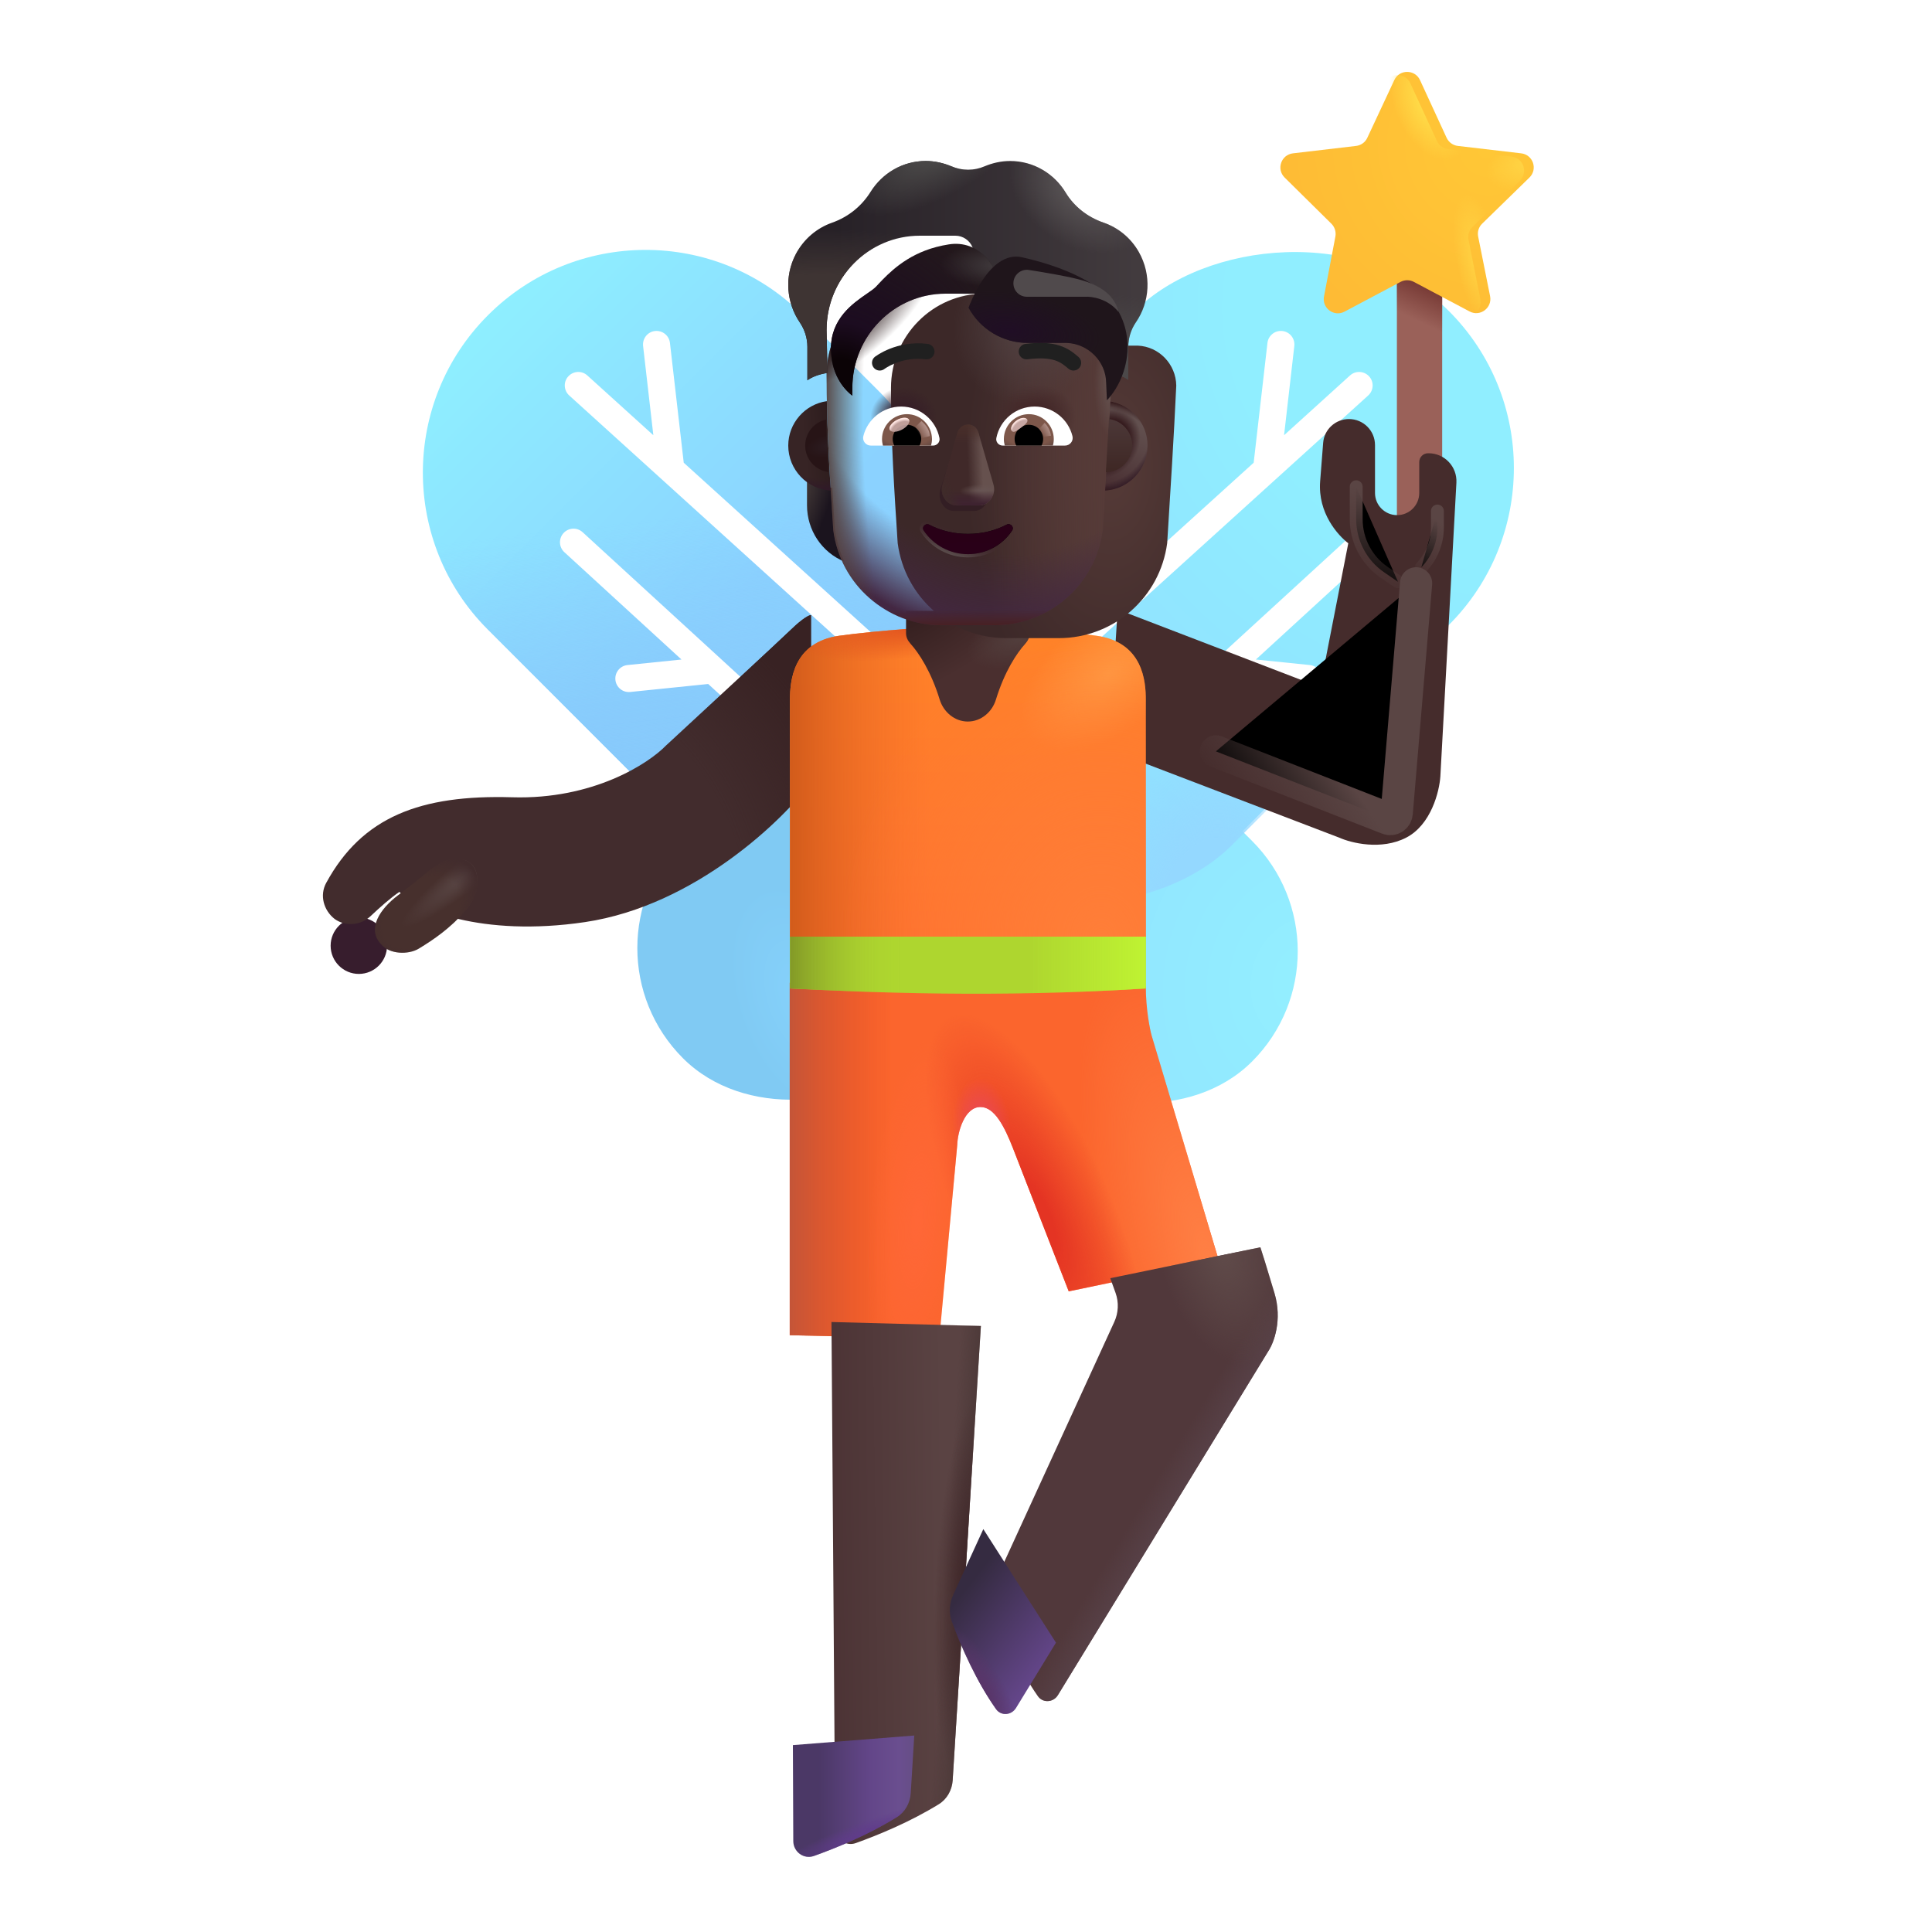 <svg viewBox="1 1 30 30" xmlns="http://www.w3.org/2000/svg">
<g filter="url(#filter0_ii_4002_1144)">
<rect x="12.963" y="13.403" width="4.843" height="8.191" rx="2.422" transform="rotate(-45 12.963 13.403)" fill="url(#paint0_radial_4002_1144)"/>
</g>
<g filter="url(#filter1_iii_4002_1144)">
<rect width="6.894" height="11.735" rx="3.447" transform="matrix(-0.707 -0.707 -0.707 0.707 25.985 8.267)" fill="url(#paint1_radial_4002_1144)"/>
</g>
<rect width="6.894" height="11.735" rx="3.447" transform="matrix(-0.707 -0.707 -0.707 0.707 25.985 8.267)" fill="url(#paint2_radial_4002_1144)"/>
<g filter="url(#filter2_iii_4002_1144)">
<path d="M8.523 10.723C7.177 9.377 7.182 7.189 8.529 5.843C9.875 4.497 12.063 4.491 13.409 5.837L14.598 7.026C14.937 7.364 15.201 7.769 15.374 8.215L16.573 11.301C16.728 11.699 16.807 12.123 16.807 12.55V13.11C16.807 13.758 16.55 14.379 16.092 14.837C15.138 15.791 13.591 15.791 12.637 14.837L8.523 10.723Z" fill="url(#paint3_linear_4002_1144)"/>
<path d="M8.523 10.723C7.177 9.377 7.182 7.189 8.529 5.843C9.875 4.497 12.063 4.491 13.409 5.837L14.598 7.026C14.937 7.364 15.201 7.769 15.374 8.215L16.573 11.301C16.728 11.699 16.807 12.123 16.807 12.55V13.11C16.807 13.758 16.55 14.379 16.092 14.837C15.138 15.791 13.591 15.791 12.637 14.837L8.523 10.723Z" fill="url(#paint4_linear_4002_1144)"/>
</g>
<g filter="url(#filter3_i_4002_1144)">
<rect width="4.843" height="8.244" rx="2.422" transform="matrix(-0.707 -0.707 -0.707 0.707 19.096 13.366)" fill="url(#paint5_radial_4002_1144)"/>
</g>
<g filter="url(#filter4_dd_4002_1144)">
<path d="M10.047 9.264C9.962 9.186 9.829 9.192 9.751 9.277C9.672 9.363 9.678 9.496 9.763 9.574L11.582 11.241L10.743 11.327C10.628 11.339 10.544 11.442 10.556 11.558C10.568 11.673 10.671 11.757 10.786 11.745L11.997 11.621L12.951 12.496C13.036 12.574 13.169 12.568 13.248 12.483C13.326 12.397 13.32 12.265 13.235 12.186L10.047 9.264Z" fill="white"/>
</g>
<g filter="url(#filter5_dd_4002_1144)">
<path d="M11.403 6.325C11.39 6.21 11.286 6.127 11.17 6.14C11.055 6.153 10.973 6.258 10.986 6.373L11.145 7.758L10.12 6.83C10.035 6.752 9.902 6.759 9.824 6.845C9.746 6.93 9.753 7.063 9.839 7.141L15.569 12.333C15.655 12.41 15.788 12.404 15.866 12.318C15.944 12.232 15.937 12.099 15.851 12.021L11.617 8.185L11.403 6.325Z" fill="white"/>
</g>
<g filter="url(#filter6_dd_4002_1144)">
<path d="M22.037 9.264C22.122 9.186 22.255 9.192 22.333 9.277C22.412 9.363 22.406 9.496 22.32 9.574L20.501 11.241L21.34 11.327C21.456 11.339 21.54 11.442 21.528 11.558C21.516 11.673 21.413 11.757 21.298 11.745L20.087 11.621L19.133 12.496C19.047 12.574 18.915 12.568 18.836 12.483C18.758 12.397 18.764 12.265 18.849 12.186L22.037 9.264Z" fill="white"/>
</g>
<g filter="url(#filter7_dd_4002_1144)">
<path d="M20.681 6.325C20.694 6.21 20.798 6.127 20.913 6.14C21.029 6.153 21.111 6.258 21.098 6.373L20.939 7.758L21.963 6.83C22.049 6.752 22.182 6.759 22.26 6.845C22.338 6.93 22.331 7.063 22.245 7.141L16.515 12.333C16.429 12.41 16.296 12.404 16.218 12.318C16.14 12.232 16.147 12.099 16.233 12.021L20.467 8.185L20.681 6.325Z" fill="white"/>
</g>
<g filter="url(#filter8_i_4002_1144)">
<rect x="22.341" y="4.997" width="0.703" height="4.633" rx="0.352" fill="#9A6159"/>
<rect x="22.341" y="4.997" width="0.703" height="4.633" rx="0.352" fill="url(#paint6_linear_4002_1144)"/>
</g>
<g filter="url(#filter9_i_4002_1144)">
<path d="M22.501 2.293C22.58 2.124 22.821 2.124 22.9 2.294L23.313 3.19C23.346 3.26 23.412 3.307 23.488 3.316L24.471 3.431C24.655 3.452 24.732 3.677 24.599 3.807L23.865 4.523C23.811 4.575 23.788 4.651 23.803 4.724L23.988 5.649C24.024 5.831 23.833 5.974 23.669 5.886L22.804 5.427C22.74 5.393 22.662 5.393 22.598 5.427L21.728 5.889C21.565 5.976 21.375 5.835 21.409 5.654L21.586 4.722C21.599 4.65 21.576 4.576 21.524 4.524L20.797 3.806C20.666 3.676 20.744 3.452 20.927 3.431L21.907 3.316C21.983 3.307 22.049 3.26 22.081 3.191L22.501 2.293Z" fill="url(#paint7_radial_4002_1144)"/>
</g>
<path d="M22.501 2.293C22.58 2.124 22.821 2.124 22.9 2.294L23.313 3.19C23.346 3.26 23.412 3.307 23.488 3.316L24.471 3.431C24.655 3.452 24.732 3.677 24.599 3.807L23.865 4.523C23.811 4.575 23.788 4.651 23.803 4.724L23.988 5.649C24.024 5.831 23.833 5.974 23.669 5.886L22.804 5.427C22.74 5.393 22.662 5.393 22.598 5.427L21.728 5.889C21.565 5.976 21.375 5.835 21.409 5.654L21.586 4.722C21.599 4.65 21.576 4.576 21.524 4.524L20.797 3.806C20.666 3.676 20.744 3.452 20.927 3.431L21.907 3.316C21.983 3.307 22.049 3.26 22.081 3.191L22.501 2.293Z" fill="url(#paint8_radial_4002_1144)"/>
<path d="M22.501 2.293C22.58 2.124 22.821 2.124 22.9 2.294L23.313 3.19C23.346 3.26 23.412 3.307 23.488 3.316L24.471 3.431C24.655 3.452 24.732 3.677 24.599 3.807L23.865 4.523C23.811 4.575 23.788 4.651 23.803 4.724L23.988 5.649C24.024 5.831 23.833 5.974 23.669 5.886L22.804 5.427C22.74 5.393 22.662 5.393 22.598 5.427L21.728 5.889C21.565 5.976 21.375 5.835 21.409 5.654L21.586 4.722C21.599 4.65 21.576 4.576 21.524 4.524L20.797 3.806C20.666 3.676 20.744 3.452 20.927 3.431L21.907 3.316C21.983 3.307 22.049 3.26 22.081 3.191L22.501 2.293Z" fill="url(#paint9_radial_4002_1144)"/>
<path d="M22.501 2.293C22.58 2.124 22.821 2.124 22.9 2.294L23.313 3.19C23.346 3.26 23.412 3.307 23.488 3.316L24.471 3.431C24.655 3.452 24.732 3.677 24.599 3.807L23.865 4.523C23.811 4.575 23.788 4.651 23.803 4.724L23.988 5.649C24.024 5.831 23.833 5.974 23.669 5.886L22.804 5.427C22.74 5.393 22.662 5.393 22.598 5.427L21.728 5.889C21.565 5.976 21.375 5.835 21.409 5.654L21.586 4.722C21.599 4.65 21.576 4.576 21.524 4.524L20.797 3.806C20.666 3.676 20.744 3.452 20.927 3.431L21.907 3.316C21.983 3.307 22.049 3.26 22.081 3.191L22.501 2.293Z" fill="url(#paint10_radial_4002_1144)"/>
<path d="M13.263 21.733V16.261L18.792 16.318C18.792 16.665 18.855 16.983 18.883 17.082L19.924 20.568L17.595 21.052L16.729 18.829C16.597 18.493 16.444 18.189 16.225 18.189C15.976 18.189 15.869 18.58 15.864 18.78L15.585 21.79L13.263 21.733Z" fill="#FB652D"/>
<path d="M13.263 21.733V16.261L18.792 16.318C18.792 16.665 18.855 16.983 18.883 17.082L19.924 20.568L17.595 21.052L16.729 18.829C16.597 18.493 16.444 18.189 16.225 18.189C15.976 18.189 15.869 18.58 15.864 18.78L15.585 21.79L13.263 21.733Z" fill="url(#paint11_radial_4002_1144)"/>
<path d="M13.263 21.733V16.261L18.792 16.318C18.792 16.665 18.855 16.983 18.883 17.082L19.924 20.568L17.595 21.052L16.729 18.829C16.597 18.493 16.444 18.189 16.225 18.189C15.976 18.189 15.869 18.58 15.864 18.78L15.585 21.79L13.263 21.733Z" fill="url(#paint12_radial_4002_1144)"/>
<path d="M13.263 21.733V16.261L18.792 16.318C18.792 16.665 18.855 16.983 18.883 17.082L19.924 20.568L17.595 21.052L16.729 18.829C16.597 18.493 16.444 18.189 16.225 18.189C15.976 18.189 15.869 18.58 15.864 18.78L15.585 21.79L13.263 21.733Z" fill="url(#paint13_linear_4002_1144)"/>
<path d="M13.263 21.733V16.261L18.792 16.318C18.792 16.665 18.855 16.983 18.883 17.082L19.924 20.568L17.595 21.052L16.729 18.829C16.597 18.493 16.444 18.189 16.225 18.189C15.976 18.189 15.869 18.58 15.864 18.78L15.585 21.79L13.263 21.733Z" fill="url(#paint14_radial_4002_1144)"/>
<path d="M13.263 21.733V16.261L18.792 16.318C18.792 16.665 18.855 16.983 18.883 17.082L19.924 20.568L17.595 21.052L16.729 18.829C16.597 18.493 16.444 18.189 16.225 18.189C15.976 18.189 15.869 18.58 15.864 18.78L15.585 21.79L13.263 21.733Z" fill="url(#paint15_radial_4002_1144)"/>
<path d="M13.267 16.349V15.529H18.792V16.349C16.455 16.497 14.516 16.411 13.267 16.349Z" fill="#AED62F"/>
<path d="M13.267 16.349V15.529H18.792V16.349C16.455 16.497 14.516 16.411 13.267 16.349Z" fill="url(#paint16_linear_4002_1144)"/>
<path d="M13.267 16.349V15.529H18.792V16.349C16.455 16.497 14.516 16.411 13.267 16.349Z" fill="url(#paint17_linear_4002_1144)"/>
<g filter="url(#filter10_i_4002_1144)">
<path d="M13.318 29.589L13.261 21.728L15.581 21.79L15.143 28.843C15.133 28.995 15.056 29.136 14.927 29.216C14.485 29.49 13.988 29.694 13.64 29.819C13.482 29.876 13.319 29.757 13.318 29.589Z" fill="url(#paint18_linear_4002_1144)"/>
<path d="M13.318 29.589L13.261 21.728L15.581 21.79L15.143 28.843C15.133 28.995 15.056 29.136 14.927 29.216C14.485 29.49 13.988 29.694 13.64 29.819C13.482 29.876 13.319 29.757 13.318 29.589Z" fill="url(#paint19_linear_4002_1144)"/>
<path d="M13.318 29.589L13.261 21.728L15.581 21.79L15.143 28.843C15.133 28.995 15.056 29.136 14.927 29.216C14.485 29.49 13.988 29.694 13.64 29.819C13.482 29.876 13.319 29.757 13.318 29.589Z" fill="url(#paint20_radial_4002_1144)"/>
</g>
<path d="M13.312 28.098L13.318 29.589C13.319 29.757 13.482 29.876 13.64 29.819C13.988 29.694 14.485 29.49 14.927 29.216C15.056 29.136 15.133 28.995 15.142 28.843L15.197 27.949L13.312 28.098Z" fill="url(#paint21_linear_4002_1144)"/>
<path d="M13.312 28.098L13.318 29.589C13.319 29.757 13.482 29.876 13.64 29.819C13.988 29.694 14.485 29.49 14.927 29.216C15.056 29.136 15.133 28.995 15.142 28.843L15.197 27.949L13.312 28.098Z" fill="url(#paint22_radial_4002_1144)"/>
<g filter="url(#filter11_i_4002_1144)">
<path d="M17.672 21.275L17.59 21.048L19.921 20.568C19.942 20.63 20.015 20.86 20.14 21.279C20.265 21.697 20.129 22.052 20.046 22.177L16.777 27.521C16.706 27.637 16.544 27.649 16.466 27.538C16.169 27.117 15.919 26.564 15.78 26.18C15.73 26.043 15.742 25.893 15.803 25.761L17.652 21.728C17.718 21.585 17.725 21.422 17.672 21.275Z" fill="#51383B"/>
<path d="M17.672 21.275L17.59 21.048L19.921 20.568C19.942 20.63 20.015 20.86 20.14 21.279C20.265 21.697 20.129 22.052 20.046 22.177L16.777 27.521C16.706 27.637 16.544 27.649 16.466 27.538C16.169 27.117 15.919 26.564 15.78 26.18C15.73 26.043 15.742 25.893 15.803 25.761L17.652 21.728C17.718 21.585 17.725 21.422 17.672 21.275Z" fill="url(#paint23_linear_4002_1144)"/>
<path d="M17.672 21.275L17.59 21.048L19.921 20.568C19.942 20.63 20.015 20.86 20.14 21.279C20.265 21.697 20.129 22.052 20.046 22.177L16.777 27.521C16.706 27.637 16.544 27.649 16.466 27.538C16.169 27.117 15.919 26.564 15.78 26.18C15.73 26.043 15.742 25.893 15.803 25.761L17.652 21.728C17.718 21.585 17.725 21.422 17.672 21.275Z" fill="url(#paint24_radial_4002_1144)"/>
</g>
<path d="M17.397 26.507L16.777 27.521C16.706 27.637 16.544 27.649 16.466 27.538C16.169 27.117 15.919 26.564 15.78 26.18C15.73 26.043 15.742 25.893 15.803 25.761L16.269 24.744L17.397 26.507Z" fill="url(#paint25_linear_4002_1144)"/>
<path d="M17.397 26.507L16.777 27.521C16.706 27.637 16.544 27.649 16.466 27.538C16.169 27.117 15.919 26.564 15.78 26.18C15.73 26.043 15.742 25.893 15.803 25.761L16.269 24.744L17.397 26.507Z" fill="url(#paint26_radial_4002_1144)"/>
<circle cx="6.572" cy="15.685" r="0.438" fill="#371D2D"/>
<g filter="url(#filter12_iii_4002_1144)">
<path d="M13.28 11.279C13.474 11.091 13.569 11.049 13.593 11.052V13.642C13.194 14.199 11.81 15.561 10.085 15.818C8.47 16.058 7.444 15.612 7.202 15.349C7.07 15.438 6.9 15.588 6.754 15.726C6.602 15.87 6.369 15.892 6.198 15.771C6.025 15.637 5.96 15.402 6.065 15.21C6.623 14.184 7.527 13.838 8.952 13.88C10.208 13.918 11.069 13.359 11.343 13.075C11.908 12.555 13.086 11.466 13.28 11.279Z" fill="#422C2D"/>
<path d="M13.28 11.279C13.474 11.091 13.569 11.049 13.593 11.052V13.642C13.194 14.199 11.81 15.561 10.085 15.818C8.47 16.058 7.444 15.612 7.202 15.349C7.07 15.438 6.9 15.588 6.754 15.726C6.602 15.87 6.369 15.892 6.198 15.771C6.025 15.637 5.96 15.402 6.065 15.21C6.623 14.184 7.527 13.838 8.952 13.88C10.208 13.918 11.069 13.359 11.343 13.075C11.908 12.555 13.086 11.466 13.28 11.279Z" fill="url(#paint27_radial_4002_1144)"/>
</g>
<g filter="url(#filter13_i_4002_1144)">
<path d="M7.079 15.003C7.257 14.87 7.419 14.739 7.511 14.661C7.926 14.315 8.147 14.444 8.233 14.532C8.333 14.635 8.378 14.95 8.14 15.228C7.891 15.517 7.631 15.692 7.405 15.829C7.24 15.93 6.946 15.917 6.823 15.767C6.585 15.525 6.809 15.206 7.079 15.003Z" fill="#47302D"/>
<path d="M7.079 15.003C7.257 14.87 7.419 14.739 7.511 14.661C7.926 14.315 8.147 14.444 8.233 14.532C8.333 14.635 8.378 14.95 8.14 15.228C7.891 15.517 7.631 15.692 7.405 15.829C7.24 15.93 6.946 15.917 6.823 15.767C6.585 15.525 6.809 15.206 7.079 15.003Z" fill="url(#paint28_radial_4002_1144)"/>
<path d="M7.079 15.003C7.257 14.87 7.419 14.739 7.511 14.661C7.926 14.315 8.147 14.444 8.233 14.532C8.333 14.635 8.378 14.95 8.14 15.228C7.891 15.517 7.631 15.692 7.405 15.829C7.24 15.93 6.946 15.917 6.823 15.767C6.585 15.525 6.809 15.206 7.079 15.003Z" fill="url(#paint29_radial_4002_1144)"/>
</g>
<g filter="url(#filter14_i_4002_1144)">
<path d="M21.499 12.271L18.355 11.064L18.218 13.239L21.796 14.607C21.981 14.69 22.448 14.807 22.835 14.607C23.223 14.407 23.351 13.888 23.366 13.654L23.615 9.095C23.628 8.846 23.431 8.638 23.182 8.638H23.175C23.099 8.638 23.038 8.699 23.038 8.775V9.255C23.038 9.445 22.884 9.599 22.694 9.599C22.505 9.599 22.351 9.445 22.351 9.255V8.511C22.351 8.288 22.17 8.107 21.947 8.107C21.738 8.107 21.563 8.266 21.546 8.475C21.533 8.637 21.517 8.841 21.499 9.075C21.462 9.569 21.775 9.911 21.936 10.036L21.499 12.271Z" fill="#452C2C"/>
</g>
<path d="M16.016 10.709C15.579 10.724 14.597 10.793 14.031 10.872C13.31 10.974 13.267 11.583 13.267 11.864V15.544H18.792V11.864C18.792 11.583 18.749 10.974 18.027 10.872C17.462 10.793 16.48 10.724 16.043 10.709C16.038 10.709 16.034 10.709 16.029 10.709C16.025 10.709 16.021 10.709 16.016 10.709Z" fill="url(#paint30_linear_4002_1144)"/>
<path d="M16.016 10.709C15.579 10.724 14.597 10.793 14.031 10.872C13.31 10.974 13.267 11.583 13.267 11.864V15.544H18.792V11.864C18.792 11.583 18.749 10.974 18.027 10.872C17.462 10.793 16.48 10.724 16.043 10.709C16.038 10.709 16.034 10.709 16.029 10.709C16.025 10.709 16.021 10.709 16.016 10.709Z" fill="url(#paint31_linear_4002_1144)"/>
<path d="M16.016 10.709C15.579 10.724 14.597 10.793 14.031 10.872C13.31 10.974 13.267 11.583 13.267 11.864V15.544H18.792V11.864C18.792 11.583 18.749 10.974 18.027 10.872C17.462 10.793 16.48 10.724 16.043 10.709C16.038 10.709 16.034 10.709 16.029 10.709C16.025 10.709 16.021 10.709 16.016 10.709Z" fill="url(#paint32_radial_4002_1144)"/>
<path d="M16.016 10.709C15.579 10.724 14.597 10.793 14.031 10.872C13.31 10.974 13.267 11.583 13.267 11.864V15.544H18.792V11.864C18.792 11.583 18.749 10.974 18.027 10.872C17.462 10.793 16.48 10.724 16.043 10.709C16.038 10.709 16.034 10.709 16.029 10.709C16.025 10.709 16.021 10.709 16.016 10.709Z" fill="url(#paint33_radial_4002_1144)"/>
<path d="M16.016 10.709C15.579 10.724 14.597 10.793 14.031 10.872C13.31 10.974 13.267 11.583 13.267 11.864V15.544H18.792V11.864C18.792 11.583 18.749 10.974 18.027 10.872C17.462 10.793 16.48 10.724 16.043 10.709C16.038 10.709 16.034 10.709 16.029 10.709C16.025 10.709 16.021 10.709 16.016 10.709Z" fill="url(#paint34_radial_4002_1144)"/>
<path d="M15.069 10.486V10.835C15.069 10.893 15.096 10.948 15.135 10.992C15.27 11.139 15.461 11.435 15.591 11.862C15.651 12.057 15.824 12.204 16.028 12.204C16.233 12.204 16.406 12.057 16.465 11.862C16.596 11.435 16.787 11.139 16.922 10.992C16.961 10.948 16.987 10.893 16.987 10.835V10.486H15.069Z" fill="url(#paint35_radial_4002_1144)"/>
<path d="M15.069 10.486V10.835C15.069 10.893 15.096 10.948 15.135 10.992C15.27 11.139 15.461 11.435 15.591 11.862C15.651 12.057 15.824 12.204 16.028 12.204C16.233 12.204 16.406 12.057 16.465 11.862C16.596 11.435 16.787 11.139 16.922 10.992C16.961 10.948 16.987 10.893 16.987 10.835V10.486H15.069Z" fill="url(#paint36_radial_4002_1144)"/>
<path d="M18.136 8.576C18.282 8.571 18.418 8.522 18.528 8.442V8.846C18.528 9.233 18.298 9.578 17.947 9.721C18.021 9.564 18.072 9.392 18.097 9.209L18.136 8.576Z" fill="url(#paint37_radial_4002_1144)"/>
<path d="M13.923 8.576C13.778 8.571 13.642 8.522 13.531 8.442V8.846C13.531 9.233 13.762 9.578 14.112 9.721C14.038 9.564 13.988 9.392 13.962 9.209L13.923 8.576Z" fill="url(#paint38_radial_4002_1144)"/>
<g filter="url(#filter15_ii_4002_1144)">
<path d="M13.939 9.233C14.05 10.079 14.77 10.709 15.623 10.709H16.44C17.293 10.709 18.013 10.079 18.124 9.233C18.175 8.416 18.227 7.603 18.265 6.787C18.26 6.455 17.998 6.181 17.667 6.167H17.06C16.646 6.167 16.272 5.923 16.102 5.542C16.058 5.432 15.952 5.36 15.835 5.36H15.284C14.484 5.36 13.835 6.016 13.835 6.825C13.835 7.631 13.886 8.424 13.939 9.233Z" fill="url(#paint39_radial_4002_1144)"/>
</g>
<path d="M13.939 9.233C14.05 10.079 14.77 10.709 15.623 10.709H16.44C17.293 10.709 18.013 10.079 18.124 9.233C18.175 8.416 18.227 7.603 18.265 6.787C18.26 6.455 17.998 6.181 17.667 6.167H17.06C16.646 6.167 16.272 5.923 16.102 5.542C16.058 5.432 15.952 5.36 15.835 5.36H15.284C14.484 5.36 13.835 6.016 13.835 6.825C13.835 7.631 13.886 8.424 13.939 9.233Z" fill="url(#paint40_linear_4002_1144)"/>
<path d="M13.939 9.233C14.05 10.079 14.77 10.709 15.623 10.709H16.44C17.293 10.709 18.013 10.079 18.124 9.233C18.175 8.416 18.227 7.603 18.265 6.787C18.26 6.455 17.998 6.181 17.667 6.167H17.06C16.646 6.167 16.272 5.923 16.102 5.542C16.058 5.432 15.952 5.36 15.835 5.36H15.284C14.484 5.36 13.835 6.016 13.835 6.825C13.835 7.631 13.886 8.424 13.939 9.233Z" fill="url(#paint41_radial_4002_1144)"/>
<path d="M13.939 9.233C14.05 10.079 14.77 10.709 15.623 10.709H16.44C17.293 10.709 18.013 10.079 18.124 9.233C18.175 8.416 18.227 7.603 18.265 6.787C18.26 6.455 17.998 6.181 17.667 6.167H17.06C16.646 6.167 16.272 5.923 16.102 5.542C16.058 5.432 15.952 5.36 15.835 5.36H15.284C14.484 5.36 13.835 6.016 13.835 6.825C13.835 7.631 13.886 8.424 13.939 9.233Z" fill="url(#paint42_radial_4002_1144)"/>
<path d="M13.939 9.233C14.05 10.079 14.77 10.709 15.623 10.709H16.44C17.293 10.709 18.013 10.079 18.124 9.233C18.175 8.416 18.227 7.603 18.265 6.787C18.26 6.455 17.998 6.181 17.667 6.167H17.06C16.646 6.167 16.272 5.923 16.102 5.542C16.058 5.432 15.952 5.36 15.835 5.36H15.284C14.484 5.36 13.835 6.016 13.835 6.825C13.835 7.631 13.886 8.424 13.939 9.233Z" fill="url(#paint43_radial_4002_1144)"/>
<path d="M13.939 9.233C14.05 10.079 14.77 10.709 15.623 10.709H16.44C17.293 10.709 18.013 10.079 18.124 9.233C18.175 8.416 18.227 7.603 18.265 6.787C18.26 6.455 17.998 6.181 17.667 6.167H17.06C16.646 6.167 16.272 5.923 16.102 5.542C16.058 5.432 15.952 5.36 15.835 5.36H15.284C14.484 5.36 13.835 6.016 13.835 6.825C13.835 7.631 13.886 8.424 13.939 9.233Z" fill="url(#paint44_radial_4002_1144)"/>
<path d="M13.939 9.233C14.05 10.079 14.77 10.709 15.623 10.709H16.44C17.293 10.709 18.013 10.079 18.124 9.233C18.175 8.416 18.227 7.603 18.265 6.787C18.26 6.455 17.998 6.181 17.667 6.167H17.06C16.646 6.167 16.272 5.923 16.102 5.542C16.058 5.432 15.952 5.36 15.835 5.36H15.284C14.484 5.36 13.835 6.016 13.835 6.825C13.835 7.631 13.886 8.424 13.939 9.233Z" fill="url(#paint45_radial_4002_1144)"/>
<path d="M13.939 9.233C14.05 10.079 14.77 10.709 15.623 10.709H16.44C17.293 10.709 18.013 10.079 18.124 9.233C18.175 8.416 18.227 7.603 18.265 6.787C18.26 6.455 17.998 6.181 17.667 6.167H17.06C16.646 6.167 16.272 5.923 16.102 5.542C16.058 5.432 15.952 5.36 15.835 5.36H15.284C14.484 5.36 13.835 6.016 13.835 6.825C13.835 7.631 13.886 8.424 13.939 9.233Z" fill="url(#paint46_radial_4002_1144)"/>
<path d="M13.939 9.233C14.05 10.079 14.77 10.709 15.623 10.709H16.44C17.293 10.709 18.013 10.079 18.124 9.233C18.175 8.416 18.227 7.603 18.265 6.787C18.26 6.455 17.998 6.181 17.667 6.167H17.06C16.646 6.167 16.272 5.923 16.102 5.542C16.058 5.432 15.952 5.36 15.835 5.36H15.284C14.484 5.36 13.835 6.016 13.835 6.825C13.835 7.631 13.886 8.424 13.939 9.233Z" fill="url(#paint47_radial_4002_1144)"/>
<path d="M13.939 9.233C14.05 10.079 14.77 10.709 15.623 10.709H16.44C17.293 10.709 18.013 10.079 18.124 9.233C18.175 8.416 18.227 7.603 18.265 6.787C18.26 6.455 17.998 6.181 17.667 6.167H17.06C16.646 6.167 16.272 5.923 16.102 5.542C16.058 5.432 15.952 5.36 15.835 5.36H15.284C14.484 5.36 13.835 6.016 13.835 6.825C13.835 7.631 13.886 8.424 13.939 9.233Z" fill="url(#paint48_linear_4002_1144)"/>
<g filter="url(#filter16_f_4002_1144)">
<path d="M15.856 7.81L15.6 8.606C15.556 8.77 15.661 8.934 15.809 8.934H16.127C16.275 8.934 16.38 8.768 16.337 8.606L16.122 7.81C16.076 7.633 15.904 7.633 15.856 7.81Z" fill="#331E24"/>
</g>
<g filter="url(#filter17_f_4002_1144)">
<path d="M15.864 7.725L15.634 8.521C15.587 8.685 15.699 8.849 15.859 8.849H16.2C16.36 8.849 16.473 8.683 16.426 8.521L16.195 7.725C16.146 7.548 15.916 7.548 15.864 7.725Z" fill="#402929"/>
<path d="M15.864 7.725L15.634 8.521C15.587 8.685 15.699 8.849 15.859 8.849H16.2C16.36 8.849 16.473 8.683 16.426 8.521L16.195 7.725C16.146 7.548 15.916 7.548 15.864 7.725Z" fill="url(#paint49_linear_4002_1144)"/>
<path d="M15.864 7.725L15.634 8.521C15.587 8.685 15.699 8.849 15.859 8.849H16.2C16.36 8.849 16.473 8.683 16.426 8.521L16.195 7.725C16.146 7.548 15.916 7.548 15.864 7.725Z" fill="url(#paint50_radial_4002_1144)"/>
<path d="M15.864 7.725L15.634 8.521C15.587 8.685 15.699 8.849 15.859 8.849H16.2C16.36 8.849 16.473 8.683 16.426 8.521L16.195 7.725C16.146 7.548 15.916 7.548 15.864 7.725Z" fill="url(#paint51_linear_4002_1144)"/>
<path d="M15.864 7.725L15.634 8.521C15.587 8.685 15.699 8.849 15.859 8.849H16.2C16.36 8.849 16.473 8.683 16.426 8.521L16.195 7.725C16.146 7.548 15.916 7.548 15.864 7.725Z" fill="url(#paint52_radial_4002_1144)"/>
<path d="M15.864 7.725L15.634 8.521C15.587 8.685 15.699 8.849 15.859 8.849H16.2C16.36 8.849 16.473 8.683 16.426 8.521L16.195 7.725C16.146 7.548 15.916 7.548 15.864 7.725Z" fill="url(#paint53_linear_4002_1144)"/>
</g>
<g filter="url(#filter18_f_4002_1144)">
<path d="M16.03 9.29C15.81 9.29 15.603 9.238 15.429 9.147C15.37 9.117 15.306 9.184 15.343 9.238C15.489 9.458 15.742 9.605 16.03 9.605C16.318 9.605 16.571 9.458 16.716 9.238C16.753 9.182 16.689 9.117 16.63 9.147C16.456 9.238 16.252 9.29 16.03 9.29Z" stroke="url(#paint54_linear_4002_1144)" stroke-width="0.1"/>
</g>
<path d="M16.03 9.29C15.81 9.29 15.603 9.238 15.429 9.147C15.37 9.117 15.306 9.184 15.343 9.238C15.489 9.458 15.742 9.605 16.03 9.605C16.318 9.605 16.571 9.458 16.716 9.238C16.753 9.182 16.689 9.117 16.63 9.147C16.456 9.238 16.252 9.29 16.03 9.29Z" fill="url(#paint55_radial_4002_1144)"/>
<g filter="url(#filter19_ii_4002_1144)">
<path d="M18.133 5.156C18.356 5.232 18.556 5.388 18.683 5.611C18.885 5.967 18.855 6.392 18.637 6.706C18.561 6.818 18.52 6.95 18.52 7.085V7.6C18.438 7.543 18.331 7.501 18.23 7.484L18.264 6.787C18.26 6.455 17.998 6.181 17.667 6.167H17.06C16.646 6.167 16.272 5.923 16.102 5.542C16.058 5.432 15.952 5.36 15.835 5.36H15.283C14.483 5.36 13.835 6.016 13.835 6.825L13.849 7.491C13.739 7.507 13.623 7.544 13.537 7.605V7.085C13.537 6.95 13.495 6.818 13.419 6.706C13.212 6.402 13.176 5.993 13.357 5.646C13.484 5.407 13.688 5.239 13.92 5.158C14.169 5.07 14.38 4.902 14.52 4.677C14.7 4.391 15.014 4.2 15.375 4.2C15.515 4.2 15.649 4.231 15.773 4.282C15.938 4.354 16.125 4.354 16.29 4.282C16.412 4.231 16.545 4.2 16.685 4.2C17.051 4.2 17.37 4.398 17.547 4.691C17.681 4.912 17.89 5.072 18.133 5.156Z" fill="url(#paint56_linear_4002_1144)"/>
<path d="M18.133 5.156C18.356 5.232 18.556 5.388 18.683 5.611C18.885 5.967 18.855 6.392 18.637 6.706C18.561 6.818 18.52 6.95 18.52 7.085V7.6C18.438 7.543 18.331 7.501 18.23 7.484L18.264 6.787C18.26 6.455 17.998 6.181 17.667 6.167H17.06C16.646 6.167 16.272 5.923 16.102 5.542C16.058 5.432 15.952 5.36 15.835 5.36H15.283C14.483 5.36 13.835 6.016 13.835 6.825L13.849 7.491C13.739 7.507 13.623 7.544 13.537 7.605V7.085C13.537 6.95 13.495 6.818 13.419 6.706C13.212 6.402 13.176 5.993 13.357 5.646C13.484 5.407 13.688 5.239 13.92 5.158C14.169 5.07 14.38 4.902 14.52 4.677C14.7 4.391 15.014 4.2 15.375 4.2C15.515 4.2 15.649 4.231 15.773 4.282C15.938 4.354 16.125 4.354 16.29 4.282C16.412 4.231 16.545 4.2 16.685 4.2C17.051 4.2 17.37 4.398 17.547 4.691C17.681 4.912 17.89 5.072 18.133 5.156Z" fill="url(#paint57_radial_4002_1144)"/>
<path d="M18.133 5.156C18.356 5.232 18.556 5.388 18.683 5.611C18.885 5.967 18.855 6.392 18.637 6.706C18.561 6.818 18.52 6.95 18.52 7.085V7.6C18.438 7.543 18.331 7.501 18.23 7.484L18.264 6.787C18.26 6.455 17.998 6.181 17.667 6.167H17.06C16.646 6.167 16.272 5.923 16.102 5.542C16.058 5.432 15.952 5.36 15.835 5.36H15.283C14.483 5.36 13.835 6.016 13.835 6.825L13.849 7.491C13.739 7.507 13.623 7.544 13.537 7.605V7.085C13.537 6.95 13.495 6.818 13.419 6.706C13.212 6.402 13.176 5.993 13.357 5.646C13.484 5.407 13.688 5.239 13.92 5.158C14.169 5.07 14.38 4.902 14.52 4.677C14.7 4.391 15.014 4.2 15.375 4.2C15.515 4.2 15.649 4.231 15.773 4.282C15.938 4.354 16.125 4.354 16.29 4.282C16.412 4.231 16.545 4.2 16.685 4.2C17.051 4.2 17.37 4.398 17.547 4.691C17.681 4.912 17.89 5.072 18.133 5.156Z" fill="url(#paint58_radial_4002_1144)"/>
<path d="M18.133 5.156C18.356 5.232 18.556 5.388 18.683 5.611C18.885 5.967 18.855 6.392 18.637 6.706C18.561 6.818 18.52 6.95 18.52 7.085V7.6C18.438 7.543 18.331 7.501 18.23 7.484L18.264 6.787C18.26 6.455 17.998 6.181 17.667 6.167H17.06C16.646 6.167 16.272 5.923 16.102 5.542C16.058 5.432 15.952 5.36 15.835 5.36H15.283C14.483 5.36 13.835 6.016 13.835 6.825L13.849 7.491C13.739 7.507 13.623 7.544 13.537 7.605V7.085C13.537 6.95 13.495 6.818 13.419 6.706C13.212 6.402 13.176 5.993 13.357 5.646C13.484 5.407 13.688 5.239 13.92 5.158C14.169 5.07 14.38 4.902 14.52 4.677C14.7 4.391 15.014 4.2 15.375 4.2C15.515 4.2 15.649 4.231 15.773 4.282C15.938 4.354 16.125 4.354 16.29 4.282C16.412 4.231 16.545 4.2 16.685 4.2C17.051 4.2 17.37 4.398 17.547 4.691C17.681 4.912 17.89 5.072 18.133 5.156Z" fill="url(#paint59_radial_4002_1144)"/>
<path d="M18.133 5.156C18.356 5.232 18.556 5.388 18.683 5.611C18.885 5.967 18.855 6.392 18.637 6.706C18.561 6.818 18.52 6.95 18.52 7.085V7.6C18.438 7.543 18.331 7.501 18.23 7.484L18.264 6.787C18.26 6.455 17.998 6.181 17.667 6.167H17.06C16.646 6.167 16.272 5.923 16.102 5.542C16.058 5.432 15.952 5.36 15.835 5.36H15.283C14.483 5.36 13.835 6.016 13.835 6.825L13.849 7.491C13.739 7.507 13.623 7.544 13.537 7.605V7.085C13.537 6.95 13.495 6.818 13.419 6.706C13.212 6.402 13.176 5.993 13.357 5.646C13.484 5.407 13.688 5.239 13.92 5.158C14.169 5.07 14.38 4.902 14.52 4.677C14.7 4.391 15.014 4.2 15.375 4.2C15.515 4.2 15.649 4.231 15.773 4.282C15.938 4.354 16.125 4.354 16.29 4.282C16.412 4.231 16.545 4.2 16.685 4.2C17.051 4.2 17.37 4.398 17.547 4.691C17.681 4.912 17.89 5.072 18.133 5.156Z" fill="url(#paint60_radial_4002_1144)"/>
</g>
<g filter="url(#filter20_i_4002_1144)">
<path d="M17.647 6.743C17.571 6.677 17.483 6.607 17.349 6.565C17.218 6.523 17.052 6.512 16.824 6.54C16.758 6.548 16.711 6.608 16.719 6.674C16.727 6.74 16.787 6.787 16.853 6.779C17.062 6.753 17.189 6.767 17.277 6.794C17.363 6.821 17.421 6.865 17.489 6.924C17.539 6.968 17.615 6.963 17.659 6.913C17.703 6.863 17.697 6.787 17.647 6.743Z" fill="#202020"/>
</g>
<g filter="url(#filter21_i_4002_1144)">
<path d="M14.552 6.696C14.591 6.673 14.647 6.643 14.718 6.615C14.86 6.559 15.062 6.51 15.305 6.54C15.371 6.548 15.418 6.608 15.41 6.674C15.402 6.74 15.342 6.787 15.276 6.779C15.082 6.755 14.919 6.794 14.806 6.838C14.749 6.861 14.704 6.884 14.675 6.902C14.66 6.911 14.649 6.918 14.642 6.923L14.635 6.928L14.634 6.929C14.582 6.969 14.506 6.96 14.466 6.908C14.425 6.855 14.434 6.78 14.487 6.739L14.552 6.696Z" fill="#202020"/>
</g>
<g filter="url(#filter22_if_4002_1144)">
<path d="M16.13 5.601C16.12 5.582 16.111 5.562 16.102 5.542C16.058 5.432 15.952 5.36 15.835 5.36H15.283C14.483 5.36 13.835 6.016 13.835 6.825V6.944C13.688 6.832 13.503 6.595 13.503 6.212C13.503 5.748 13.841 5.513 14.058 5.363C14.119 5.321 14.17 5.286 14.201 5.254C14.214 5.24 14.228 5.225 14.244 5.208C14.396 5.048 14.665 4.761 15.137 4.636C15.202 4.619 15.267 4.605 15.332 4.595C15.799 4.519 16.139 4.938 16.139 5.411V5.595L16.13 5.601Z" fill="#23181C"/>
<path d="M16.13 5.601C16.12 5.582 16.111 5.562 16.102 5.542C16.058 5.432 15.952 5.36 15.835 5.36H15.283C14.483 5.36 13.835 6.016 13.835 6.825V6.944C13.688 6.832 13.503 6.595 13.503 6.212C13.503 5.748 13.841 5.513 14.058 5.363C14.119 5.321 14.17 5.286 14.201 5.254C14.214 5.24 14.228 5.225 14.244 5.208C14.396 5.048 14.665 4.761 15.137 4.636C15.202 4.619 15.267 4.605 15.332 4.595C15.799 4.519 16.139 4.938 16.139 5.411V5.595L16.13 5.601Z" fill="url(#paint61_radial_4002_1144)"/>
<path d="M16.13 5.601C16.12 5.582 16.111 5.562 16.102 5.542C16.058 5.432 15.952 5.36 15.835 5.36H15.283C14.483 5.36 13.835 6.016 13.835 6.825V6.944C13.688 6.832 13.503 6.595 13.503 6.212C13.503 5.748 13.841 5.513 14.058 5.363C14.119 5.321 14.17 5.286 14.201 5.254C14.214 5.24 14.228 5.225 14.244 5.208C14.396 5.048 14.665 4.761 15.137 4.636C15.202 4.619 15.267 4.605 15.332 4.595C15.799 4.519 16.139 4.938 16.139 5.411V5.595L16.13 5.601Z" fill="url(#paint62_radial_4002_1144)"/>
</g>
<g filter="url(#filter23_if_4002_1144)">
<path d="M18.288 7.016L18.276 6.743C18.271 6.412 17.998 6.139 17.667 6.125H17.06C16.675 6.125 16.324 5.915 16.14 5.579V5.579C16.14 5.579 16.452 4.678 16.97 4.795C17.348 4.88 17.753 5.014 18.063 5.216C18.819 5.709 18.686 6.598 18.288 7.016Z" fill="#1F151B"/>
<path d="M18.288 7.016L18.276 6.743C18.271 6.412 17.998 6.139 17.667 6.125H17.06C16.675 6.125 16.324 5.915 16.14 5.579V5.579C16.14 5.579 16.452 4.678 16.97 4.795C17.348 4.88 17.753 5.014 18.063 5.216C18.819 5.709 18.686 6.598 18.288 7.016Z" fill="url(#paint63_radial_4002_1144)"/>
</g>
<path d="M17.066 7.313C17.349 7.313 17.588 7.508 17.653 7.772C17.672 7.847 17.614 7.919 17.537 7.919H16.57C16.508 7.919 16.459 7.863 16.471 7.802C16.526 7.524 16.77 7.313 17.066 7.313Z" fill="white"/>
<path d="M16.976 7.431C17.191 7.431 17.363 7.605 17.363 7.817C17.363 7.853 17.358 7.888 17.349 7.919H16.602C16.593 7.886 16.588 7.853 16.588 7.817C16.588 7.605 16.762 7.431 16.976 7.431Z" fill="url(#paint64_radial_4002_1144)"/>
<path d="M16.755 7.817C16.755 7.694 16.853 7.596 16.976 7.596C17.099 7.596 17.198 7.694 17.198 7.817C17.198 7.854 17.189 7.89 17.173 7.919H16.781C16.763 7.89 16.755 7.854 16.755 7.817Z" fill="black"/>
<g filter="url(#filter24_f_4002_1144)">
<path d="M16.948 7.512C16.975 7.549 16.918 7.594 16.852 7.643C16.787 7.692 16.738 7.727 16.71 7.69C16.683 7.653 16.714 7.583 16.779 7.534C16.845 7.485 16.92 7.475 16.948 7.512Z" fill="#C7A7A3"/>
<path d="M16.948 7.512C16.975 7.549 16.918 7.594 16.852 7.643C16.787 7.692 16.738 7.727 16.71 7.69C16.683 7.653 16.714 7.583 16.779 7.534C16.845 7.485 16.92 7.475 16.948 7.512Z" fill="url(#paint65_radial_4002_1144)"/>
</g>
<g filter="url(#filter25_f_4002_1144)">
<path d="M17.32 7.766C17.306 7.666 17.248 7.591 17.22 7.566L17.108 7.69L17.159 7.788L17.32 7.766Z" fill="url(#paint66_linear_4002_1144)"/>
</g>
<path d="M14.993 7.313C14.71 7.313 14.471 7.508 14.406 7.772C14.387 7.847 14.445 7.919 14.522 7.919H15.489C15.551 7.919 15.6 7.863 15.588 7.802C15.533 7.524 15.287 7.313 14.993 7.313Z" fill="white"/>
<path d="M15.083 7.431C14.869 7.431 14.696 7.605 14.696 7.817C14.696 7.853 14.702 7.888 14.71 7.919H15.457C15.466 7.886 15.472 7.853 15.472 7.817C15.47 7.605 15.297 7.431 15.083 7.431Z" fill="url(#paint67_radial_4002_1144)"/>
<path d="M15.305 7.817C15.305 7.694 15.206 7.596 15.083 7.596C14.96 7.596 14.862 7.694 14.862 7.817C14.862 7.854 14.87 7.889 14.886 7.919H15.278C15.294 7.889 15.305 7.854 15.305 7.817Z" fill="black"/>
<g filter="url(#filter26_f_4002_1144)">
<path d="M15.437 7.772C15.437 7.647 15.335 7.564 15.307 7.538L15.182 7.659L15.259 7.816L15.437 7.772Z" fill="url(#paint68_linear_4002_1144)"/>
</g>
<g filter="url(#filter27_f_4002_1144)">
<ellipse cx="14.966" cy="7.596" rx="0.169" ry="0.085" transform="rotate(-27.914 14.966 7.596)" fill="#C7A7A3" fill-opacity="0.9"/>
<ellipse cx="14.966" cy="7.596" rx="0.169" ry="0.085" transform="rotate(-27.914 14.966 7.596)" fill="url(#paint69_radial_4002_1144)"/>
</g>
<path d="M18.162 8.616C18.191 8.154 18.218 7.694 18.242 7.233C18.57 7.29 18.819 7.576 18.819 7.919C18.819 8.291 18.528 8.594 18.162 8.616Z" fill="url(#paint70_linear_4002_1144)"/>
<path d="M18.162 8.616C18.191 8.154 18.218 7.694 18.242 7.233C18.57 7.29 18.819 7.576 18.819 7.919C18.819 8.291 18.528 8.594 18.162 8.616Z" fill="url(#paint71_radial_4002_1144)"/>
<path d="M18.162 8.616C18.191 8.154 18.218 7.694 18.242 7.233C18.57 7.29 18.819 7.576 18.819 7.919C18.819 8.291 18.528 8.594 18.162 8.616Z" fill="url(#paint72_radial_4002_1144)"/>
<path d="M18.162 8.616C18.191 8.154 18.218 7.694 18.242 7.233C18.57 7.29 18.819 7.576 18.819 7.919C18.819 8.291 18.528 8.594 18.162 8.616Z" fill="url(#paint73_radial_4002_1144)"/>
<path d="M13.839 7.229C13.501 7.277 13.24 7.568 13.24 7.919C13.24 8.292 13.532 8.596 13.899 8.616C13.871 8.153 13.848 7.692 13.839 7.229Z" fill="url(#paint74_linear_4002_1144)"/>
<path d="M13.839 7.229C13.501 7.277 13.24 7.568 13.24 7.919C13.24 8.292 13.532 8.596 13.899 8.616C13.871 8.153 13.848 7.692 13.839 7.229Z" fill="url(#paint75_radial_4002_1144)"/>
<g filter="url(#filter28_f_4002_1144)">
<path d="M13.826 7.515C13.641 7.556 13.503 7.722 13.503 7.919C13.503 8.129 13.659 8.303 13.862 8.329C13.847 8.058 13.834 7.787 13.826 7.515Z" fill="url(#paint76_radial_4002_1144)"/>
</g>
<g filter="url(#filter29_f_4002_1144)">
<path d="M18.172 8.332C18.188 8.057 18.204 7.782 18.22 7.507C18.424 7.532 18.582 7.707 18.582 7.918C18.582 8.145 18.398 8.33 18.172 8.332Z" fill="url(#paint77_linear_4002_1144)"/>
</g>
<g filter="url(#filter30_f_4002_1144)">
<path d="M17.846 5.608L16.945 5.608C16.829 5.608 16.736 5.515 16.736 5.399C16.736 5.27 16.851 5.172 16.978 5.192C17.212 5.229 17.523 5.281 17.731 5.333C18.201 5.449 18.331 5.678 18.367 5.842C18.2 5.636 17.95 5.601 17.846 5.608Z" fill="#504A4C"/>
</g>
<g filter="url(#filter31_f_4002_1144)">
<path d="M19.88 12.667L22.552 13.712C22.614 13.736 22.682 13.694 22.688 13.627L22.989 10.058" stroke="url(#paint78_linear_4002_1144)" stroke-width="0.5" stroke-linecap="round"/>
</g>
<g filter="url(#filter32_f_4002_1144)">
<path d="M22.059 8.558V9.063C22.059 9.392 22.222 9.701 22.493 9.887L22.708 10.034" stroke="url(#paint79_linear_4002_1144)" stroke-width="0.2" stroke-linecap="round"/>
</g>
<g filter="url(#filter33_f_4002_1144)">
<path d="M23.32 8.935V9.193C23.32 9.423 23.23 9.644 23.07 9.81V9.81" stroke="url(#paint80_linear_4002_1144)" stroke-width="0.2" stroke-linecap="round"/>
</g>
<defs>
<filter id="filter0_ii_4002_1144" x="13.891" y="10.901" width="7.335" height="7.37" filterUnits="userSpaceOnUse" color-interpolation-filters="sRGB">
<feFlood flood-opacity="0" result="BackgroundImageFix"/>
<feBlend mode="normal" in="SourceGraphic" in2="BackgroundImageFix" result="shape"/>
<feColorMatrix in="SourceAlpha" type="matrix" values="0 0 0 0 0 0 0 0 0 0 0 0 0 0 0 0 0 0 127 0" result="hardAlpha"/>
<feOffset dx="-0.075" dy="0.08"/>
<feGaussianBlur stdDeviation="0.05"/>
<feComposite in2="hardAlpha" operator="arithmetic" k2="-1" k3="1"/>
<feColorMatrix type="matrix" values="0 0 0 0 0.663 0 0 0 0 1 0 0 0 0 1 0 0 0 1 0"/>
<feBlend mode="normal" in2="shape" result="effect1_innerShadow_4002_1144"/>
<feColorMatrix in="SourceAlpha" type="matrix" values="0 0 0 0 0 0 0 0 0 0 0 0 0 0 0 0 0 0 127 0" result="hardAlpha"/>
<feOffset dx="0.05" dy="-0.08"/>
<feGaussianBlur stdDeviation="0.05"/>
<feComposite in2="hardAlpha" operator="arithmetic" k2="-1" k3="1"/>
<feColorMatrix type="matrix" values="0 0 0 0 0.514 0 0 0 0 0.745 0 0 0 0 0.996 0 0 0 1 0"/>
<feBlend mode="normal" in2="effect1_innerShadow_4002_1144" result="effect2_innerShadow_4002_1144"/>
</filter>
<filter id="filter1_iii_4002_1144" x="14.14" y="4.72" width="10.517" height="10.517" filterUnits="userSpaceOnUse" color-interpolation-filters="sRGB">
<feFlood flood-opacity="0" result="BackgroundImageFix"/>
<feBlend mode="normal" in="SourceGraphic" in2="BackgroundImageFix" result="shape"/>
<feColorMatrix in="SourceAlpha" type="matrix" values="0 0 0 0 0 0 0 0 0 0 0 0 0 0 0 0 0 0 127 0" result="hardAlpha"/>
<feOffset dx="-0.05" dy="-0.1"/>
<feGaussianBlur stdDeviation="0.05"/>
<feComposite in2="hardAlpha" operator="arithmetic" k2="-1" k3="1"/>
<feColorMatrix type="matrix" values="0 0 0 0 0.624 0 0 0 0 1 0 0 0 0 1 0 0 0 1 0"/>
<feBlend mode="normal" in2="shape" result="effect1_innerShadow_4002_1144"/>
<feColorMatrix in="SourceAlpha" type="matrix" values="0 0 0 0 0 0 0 0 0 0 0 0 0 0 0 0 0 0 127 0" result="hardAlpha"/>
<feOffset dx="-0.1" dy="0.1"/>
<feGaussianBlur stdDeviation="0.05"/>
<feComposite in2="hardAlpha" operator="arithmetic" k2="-1" k3="1"/>
<feColorMatrix type="matrix" values="0 0 0 0 0.639 0 0 0 0 1 0 0 0 0 1 0 0 0 1 0"/>
<feBlend mode="normal" in2="effect1_innerShadow_4002_1144" result="effect2_innerShadow_4002_1144"/>
<feColorMatrix in="SourceAlpha" type="matrix" values="0 0 0 0 0 0 0 0 0 0 0 0 0 0 0 0 0 0 127 0" result="hardAlpha"/>
<feOffset dx="0.1"/>
<feGaussianBlur stdDeviation="0.05"/>
<feComposite in2="hardAlpha" operator="arithmetic" k2="-1" k3="1"/>
<feColorMatrix type="matrix" values="0 0 0 0 0.475 0 0 0 0 0.788 0 0 0 0 0.827 0 0 0 1 0"/>
<feBlend mode="normal" in2="effect2_innerShadow_4002_1144" result="effect3_innerShadow_4002_1144"/>
</filter>
<filter id="filter2_iii_4002_1144" x="7.466" y="4.73" width="9.391" height="10.922" filterUnits="userSpaceOnUse" color-interpolation-filters="sRGB">
<feFlood flood-opacity="0" result="BackgroundImageFix"/>
<feBlend mode="normal" in="SourceGraphic" in2="BackgroundImageFix" result="shape"/>
<feColorMatrix in="SourceAlpha" type="matrix" values="0 0 0 0 0 0 0 0 0 0 0 0 0 0 0 0 0 0 127 0" result="hardAlpha"/>
<feOffset dx="-0.05" dy="0.1"/>
<feGaussianBlur stdDeviation="0.05"/>
<feComposite in2="hardAlpha" operator="arithmetic" k2="-1" k3="1"/>
<feColorMatrix type="matrix" values="0 0 0 0 0.592 0 0 0 0 1 0 0 0 0 1 0 0 0 1 0"/>
<feBlend mode="normal" in2="shape" result="effect1_innerShadow_4002_1144"/>
<feColorMatrix in="SourceAlpha" type="matrix" values="0 0 0 0 0 0 0 0 0 0 0 0 0 0 0 0 0 0 127 0" result="hardAlpha"/>
<feOffset dx="0.05" dy="0.05"/>
<feGaussianBlur stdDeviation="0.05"/>
<feComposite in2="hardAlpha" operator="arithmetic" k2="-1" k3="1"/>
<feColorMatrix type="matrix" values="0 0 0 0 0.545 0 0 0 0 0.812 0 0 0 0 0.831 0 0 0 1 0"/>
<feBlend mode="normal" in2="effect1_innerShadow_4002_1144" result="effect2_innerShadow_4002_1144"/>
<feColorMatrix in="SourceAlpha" type="matrix" values="0 0 0 0 0 0 0 0 0 0 0 0 0 0 0 0 0 0 127 0" result="hardAlpha"/>
<feOffset dx="0.05" dy="-0.1"/>
<feGaussianBlur stdDeviation="0.05"/>
<feComposite in2="hardAlpha" operator="arithmetic" k2="-1" k3="1"/>
<feColorMatrix type="matrix" values="0 0 0 0 0.522 0 0 0 0 0.663 0 0 0 0 0.886 0 0 0 1 0"/>
<feBlend mode="normal" in2="effect2_innerShadow_4002_1144" result="effect3_innerShadow_4002_1144"/>
</filter>
<filter id="filter3_i_4002_1144" x="10.845" y="10.894" width="7.298" height="7.298" filterUnits="userSpaceOnUse" color-interpolation-filters="sRGB">
<feFlood flood-opacity="0" result="BackgroundImageFix"/>
<feBlend mode="normal" in="SourceGraphic" in2="BackgroundImageFix" result="shape"/>
<feColorMatrix in="SourceAlpha" type="matrix" values="0 0 0 0 0 0 0 0 0 0 0 0 0 0 0 0 0 0 127 0" result="hardAlpha"/>
<feOffset dx="0.05" dy="-0.05"/>
<feGaussianBlur stdDeviation="0.05"/>
<feComposite in2="hardAlpha" operator="arithmetic" k2="-1" k3="1"/>
<feColorMatrix type="matrix" values="0 0 0 0 0.443 0 0 0 0 0.655 0 0 0 0 0.906 0 0 0 1 0"/>
<feBlend mode="normal" in2="shape" result="effect1_innerShadow_4002_1144"/>
</filter>
<filter id="filter4_dd_4002_1144" x="9.545" y="9.059" width="3.908" height="3.642" filterUnits="userSpaceOnUse" color-interpolation-filters="sRGB">
<feFlood flood-opacity="0" result="BackgroundImageFix"/>
<feColorMatrix in="SourceAlpha" type="matrix" values="0 0 0 0 0 0 0 0 0 0 0 0 0 0 0 0 0 0 127 0" result="hardAlpha"/>
<feOffset dx="-0.05" dy="0.05"/>
<feGaussianBlur stdDeviation="0.05"/>
<feComposite in2="hardAlpha" operator="out"/>
<feColorMatrix type="matrix" values="0 0 0 0 0.506 0 0 0 0 0.769 0 0 0 0 0.941 0 0 0 1 0"/>
<feBlend mode="normal" in2="BackgroundImageFix" result="effect1_dropShadow_4002_1144"/>
<feColorMatrix in="SourceAlpha" type="matrix" values="0 0 0 0 0 0 0 0 0 0 0 0 0 0 0 0 0 0 127 0" result="hardAlpha"/>
<feOffset dx="0.05" dy="-0.05"/>
<feGaussianBlur stdDeviation="0.05"/>
<feComposite in2="hardAlpha" operator="out"/>
<feColorMatrix type="matrix" values="0 0 0 0 0.6 0 0 0 0 0.941 0 0 0 0 1 0 0 0 1 0"/>
<feBlend mode="normal" in2="effect1_dropShadow_4002_1144" result="effect2_dropShadow_4002_1144"/>
<feBlend mode="normal" in="SourceGraphic" in2="effect2_dropShadow_4002_1144" result="shape"/>
</filter>
<filter id="filter5_dd_4002_1144" x="9.62" y="5.989" width="6.45" height="6.548" filterUnits="userSpaceOnUse" color-interpolation-filters="sRGB">
<feFlood flood-opacity="0" result="BackgroundImageFix"/>
<feColorMatrix in="SourceAlpha" type="matrix" values="0 0 0 0 0 0 0 0 0 0 0 0 0 0 0 0 0 0 127 0" result="hardAlpha"/>
<feOffset dx="-0.05" dy="0.05"/>
<feGaussianBlur stdDeviation="0.05"/>
<feComposite in2="hardAlpha" operator="out"/>
<feColorMatrix type="matrix" values="0 0 0 0 0.506 0 0 0 0 0.769 0 0 0 0 0.941 0 0 0 1 0"/>
<feBlend mode="normal" in2="BackgroundImageFix" result="effect1_dropShadow_4002_1144"/>
<feColorMatrix in="SourceAlpha" type="matrix" values="0 0 0 0 0 0 0 0 0 0 0 0 0 0 0 0 0 0 127 0" result="hardAlpha"/>
<feOffset dx="0.05" dy="-0.05"/>
<feGaussianBlur stdDeviation="0.05"/>
<feComposite in2="hardAlpha" operator="out"/>
<feColorMatrix type="matrix" values="0 0 0 0 0.6 0 0 0 0 0.941 0 0 0 0 1 0 0 0 1 0"/>
<feBlend mode="normal" in2="effect1_dropShadow_4002_1144" result="effect2_dropShadow_4002_1144"/>
<feBlend mode="normal" in="SourceGraphic" in2="effect2_dropShadow_4002_1144" result="shape"/>
</filter>
<filter id="filter6_dd_4002_1144" x="18.631" y="9.059" width="3.908" height="3.642" filterUnits="userSpaceOnUse" color-interpolation-filters="sRGB">
<feFlood flood-opacity="0" result="BackgroundImageFix"/>
<feColorMatrix in="SourceAlpha" type="matrix" values="0 0 0 0 0 0 0 0 0 0 0 0 0 0 0 0 0 0 127 0" result="hardAlpha"/>
<feOffset dx="-0.05" dy="0.05"/>
<feGaussianBlur stdDeviation="0.05"/>
<feComposite in2="hardAlpha" operator="out"/>
<feColorMatrix type="matrix" values="0 0 0 0 0.506 0 0 0 0 0.769 0 0 0 0 0.941 0 0 0 1 0"/>
<feBlend mode="normal" in2="BackgroundImageFix" result="effect1_dropShadow_4002_1144"/>
<feColorMatrix in="SourceAlpha" type="matrix" values="0 0 0 0 0 0 0 0 0 0 0 0 0 0 0 0 0 0 127 0" result="hardAlpha"/>
<feOffset dx="0.05" dy="-0.05"/>
<feGaussianBlur stdDeviation="0.05"/>
<feComposite in2="hardAlpha" operator="out"/>
<feColorMatrix type="matrix" values="0 0 0 0 0.608 0 0 0 0 0.969 0 0 0 0 1 0 0 0 1 0"/>
<feBlend mode="normal" in2="effect1_dropShadow_4002_1144" result="effect2_dropShadow_4002_1144"/>
<feBlend mode="normal" in="SourceGraphic" in2="effect2_dropShadow_4002_1144" result="shape"/>
</filter>
<filter id="filter7_dd_4002_1144" x="16.014" y="5.989" width="6.45" height="6.548" filterUnits="userSpaceOnUse" color-interpolation-filters="sRGB">
<feFlood flood-opacity="0" result="BackgroundImageFix"/>
<feColorMatrix in="SourceAlpha" type="matrix" values="0 0 0 0 0 0 0 0 0 0 0 0 0 0 0 0 0 0 127 0" result="hardAlpha"/>
<feOffset dx="-0.05" dy="0.05"/>
<feGaussianBlur stdDeviation="0.05"/>
<feComposite in2="hardAlpha" operator="out"/>
<feColorMatrix type="matrix" values="0 0 0 0 0.506 0 0 0 0 0.769 0 0 0 0 0.941 0 0 0 1 0"/>
<feBlend mode="normal" in2="BackgroundImageFix" result="effect1_dropShadow_4002_1144"/>
<feColorMatrix in="SourceAlpha" type="matrix" values="0 0 0 0 0 0 0 0 0 0 0 0 0 0 0 0 0 0 127 0" result="hardAlpha"/>
<feOffset dx="0.05" dy="-0.05"/>
<feGaussianBlur stdDeviation="0.05"/>
<feComposite in2="hardAlpha" operator="out"/>
<feColorMatrix type="matrix" values="0 0 0 0 0.608 0 0 0 0 0.969 0 0 0 0 1 0 0 0 1 0"/>
<feBlend mode="normal" in2="effect1_dropShadow_4002_1144" result="effect2_dropShadow_4002_1144"/>
<feBlend mode="normal" in="SourceGraphic" in2="effect2_dropShadow_4002_1144" result="shape"/>
</filter>
<filter id="filter8_i_4002_1144" x="22.341" y="4.797" width="1.003" height="4.833" filterUnits="userSpaceOnUse" color-interpolation-filters="sRGB">
<feFlood flood-opacity="0" result="BackgroundImageFix"/>
<feBlend mode="normal" in="SourceGraphic" in2="BackgroundImageFix" result="shape"/>
<feColorMatrix in="SourceAlpha" type="matrix" values="0 0 0 0 0 0 0 0 0 0 0 0 0 0 0 0 0 0 127 0" result="hardAlpha"/>
<feOffset dx="0.35" dy="-0.2"/>
<feGaussianBlur stdDeviation="0.15"/>
<feComposite in2="hardAlpha" operator="arithmetic" k2="-1" k3="1"/>
<feColorMatrix type="matrix" values="0 0 0 0 0.439 0 0 0 0 0.255 0 0 0 0 0.239 0 0 0 1 0"/>
<feBlend mode="normal" in2="shape" result="effect1_innerShadow_4002_1144"/>
</filter>
<filter id="filter9_i_4002_1144" x="20.732" y="2.116" width="4.084" height="3.799" filterUnits="userSpaceOnUse" color-interpolation-filters="sRGB">
<feFlood flood-opacity="0" result="BackgroundImageFix"/>
<feBlend mode="normal" in="SourceGraphic" in2="BackgroundImageFix" result="shape"/>
<feColorMatrix in="SourceAlpha" type="matrix" values="0 0 0 0 0 0 0 0 0 0 0 0 0 0 0 0 0 0 127 0" result="hardAlpha"/>
<feOffset dx="0.15" dy="-0.05"/>
<feGaussianBlur stdDeviation="0.25"/>
<feComposite in2="hardAlpha" operator="arithmetic" k2="-1" k3="1"/>
<feColorMatrix type="matrix" values="0 0 0 0 0.918 0 0 0 0 0.639 0 0 0 0 0.271 0 0 0 1 0"/>
<feBlend mode="normal" in2="shape" result="effect1_innerShadow_4002_1144"/>
</filter>
<filter id="filter10_i_4002_1144" x="13.261" y="21.528" width="2.97" height="8.306" filterUnits="userSpaceOnUse" color-interpolation-filters="sRGB">
<feFlood flood-opacity="0" result="BackgroundImageFix"/>
<feBlend mode="normal" in="SourceGraphic" in2="BackgroundImageFix" result="shape"/>
<feColorMatrix in="SourceAlpha" type="matrix" values="0 0 0 0 0 0 0 0 0 0 0 0 0 0 0 0 0 0 127 0" result="hardAlpha"/>
<feOffset dx="0.65" dy="-0.2"/>
<feGaussianBlur stdDeviation="0.375"/>
<feComposite in2="hardAlpha" operator="arithmetic" k2="-1" k3="1"/>
<feColorMatrix type="matrix" values="0 0 0 0 0.329 0 0 0 0 0.263 0 0 0 0 0.251 0 0 0 1 0"/>
<feBlend mode="normal" in2="shape" result="effect1_innerShadow_4002_1144"/>
</filter>
<filter id="filter11_i_4002_1144" x="15.749" y="20.368" width="5.091" height="7.247" filterUnits="userSpaceOnUse" color-interpolation-filters="sRGB">
<feFlood flood-opacity="0" result="BackgroundImageFix"/>
<feBlend mode="normal" in="SourceGraphic" in2="BackgroundImageFix" result="shape"/>
<feColorMatrix in="SourceAlpha" type="matrix" values="0 0 0 0 0 0 0 0 0 0 0 0 0 0 0 0 0 0 127 0" result="hardAlpha"/>
<feOffset dx="0.65" dy="-0.2"/>
<feGaussianBlur stdDeviation="0.5"/>
<feComposite in2="hardAlpha" operator="arithmetic" k2="-1" k3="1"/>
<feColorMatrix type="matrix" values="0 0 0 0 0.267 0 0 0 0 0.169 0 0 0 0 0.165 0 0 0 1 0"/>
<feBlend mode="normal" in2="shape" result="effect1_innerShadow_4002_1144"/>
</filter>
<filter id="filter12_iii_4002_1144" x="6.015" y="10.552" width="7.578" height="5.434" filterUnits="userSpaceOnUse" color-interpolation-filters="sRGB">
<feFlood flood-opacity="0" result="BackgroundImageFix"/>
<feBlend mode="normal" in="SourceGraphic" in2="BackgroundImageFix" result="shape"/>
<feColorMatrix in="SourceAlpha" type="matrix" values="0 0 0 0 0 0 0 0 0 0 0 0 0 0 0 0 0 0 127 0" result="hardAlpha"/>
<feOffset dy="-0.5"/>
<feGaussianBlur stdDeviation="0.375"/>
<feComposite in2="hardAlpha" operator="arithmetic" k2="-1" k3="1"/>
<feColorMatrix type="matrix" values="0 0 0 0 0.239 0 0 0 0 0.129 0 0 0 0 0.188 0 0 0 1 0"/>
<feBlend mode="normal" in2="shape" result="effect1_innerShadow_4002_1144"/>
<feColorMatrix in="SourceAlpha" type="matrix" values="0 0 0 0 0 0 0 0 0 0 0 0 0 0 0 0 0 0 127 0" result="hardAlpha"/>
<feOffset dy="-0.1"/>
<feGaussianBlur stdDeviation="0.125"/>
<feComposite in2="hardAlpha" operator="arithmetic" k2="-1" k3="1"/>
<feColorMatrix type="matrix" values="0 0 0 0 0.282 0 0 0 0 0.188 0 0 0 0 0.278 0 0 0 1 0"/>
<feBlend mode="normal" in2="effect1_innerShadow_4002_1144" result="effect2_innerShadow_4002_1144"/>
<feColorMatrix in="SourceAlpha" type="matrix" values="0 0 0 0 0 0 0 0 0 0 0 0 0 0 0 0 0 0 127 0" result="hardAlpha"/>
<feOffset dy="0.1"/>
<feGaussianBlur stdDeviation="0.25"/>
<feComposite in2="hardAlpha" operator="arithmetic" k2="-1" k3="1"/>
<feColorMatrix type="matrix" values="0 0 0 0 0.255 0 0 0 0 0.188 0 0 0 0 0.18 0 0 0 1 0"/>
<feBlend mode="normal" in2="effect2_innerShadow_4002_1144" result="effect3_innerShadow_4002_1144"/>
</filter>
<filter id="filter13_i_4002_1144" x="6.722" y="14.334" width="1.692" height="1.561" filterUnits="userSpaceOnUse" color-interpolation-filters="sRGB">
<feFlood flood-opacity="0" result="BackgroundImageFix"/>
<feBlend mode="normal" in="SourceGraphic" in2="BackgroundImageFix" result="shape"/>
<feColorMatrix in="SourceAlpha" type="matrix" values="0 0 0 0 0 0 0 0 0 0 0 0 0 0 0 0 0 0 127 0" result="hardAlpha"/>
<feOffset dx="0.1" dy="-0.1"/>
<feGaussianBlur stdDeviation="0.125"/>
<feComposite in2="hardAlpha" operator="arithmetic" k2="-1" k3="1"/>
<feColorMatrix type="matrix" values="0 0 0 0 0.29 0 0 0 0 0.212 0 0 0 0 0.208 0 0 0 1 0"/>
<feBlend mode="normal" in2="shape" result="effect1_innerShadow_4002_1144"/>
</filter>
<filter id="filter14_i_4002_1144" x="18.218" y="7.507" width="5.398" height="7.21" filterUnits="userSpaceOnUse" color-interpolation-filters="sRGB">
<feFlood flood-opacity="0" result="BackgroundImageFix"/>
<feBlend mode="normal" in="SourceGraphic" in2="BackgroundImageFix" result="shape"/>
<feColorMatrix in="SourceAlpha" type="matrix" values="0 0 0 0 0 0 0 0 0 0 0 0 0 0 0 0 0 0 127 0" result="hardAlpha"/>
<feOffset dy="-0.6"/>
<feGaussianBlur stdDeviation="0.4"/>
<feComposite in2="hardAlpha" operator="arithmetic" k2="-1" k3="1"/>
<feColorMatrix type="matrix" values="0 0 0 0 0.251 0 0 0 0 0.122 0 0 0 0 0.184 0 0 0 1 0"/>
<feBlend mode="normal" in2="shape" result="effect1_innerShadow_4002_1144"/>
</filter>
<filter id="filter15_ii_4002_1144" x="13.835" y="5.36" width="5.429" height="5.548" filterUnits="userSpaceOnUse" color-interpolation-filters="sRGB">
<feFlood flood-opacity="0" result="BackgroundImageFix"/>
<feBlend mode="normal" in="SourceGraphic" in2="BackgroundImageFix" result="shape"/>
<feColorMatrix in="SourceAlpha" type="matrix" values="0 0 0 0 0 0 0 0 0 0 0 0 0 0 0 0 0 0 127 0" result="hardAlpha"/>
<feOffset dx="1"/>
<feGaussianBlur stdDeviation="0.5"/>
<feComposite in2="hardAlpha" operator="arithmetic" k2="-1" k3="1"/>
<feColorMatrix type="matrix" values="0 0 0 0 0.333 0 0 0 0 0.271 0 0 0 0 0.259 0 0 0 1 0"/>
<feBlend mode="normal" in2="shape" result="effect1_innerShadow_4002_1144"/>
<feColorMatrix in="SourceAlpha" type="matrix" values="0 0 0 0 0 0 0 0 0 0 0 0 0 0 0 0 0 0 127 0" result="hardAlpha"/>
<feOffset dy="0.2"/>
<feGaussianBlur stdDeviation="0.375"/>
<feComposite in2="hardAlpha" operator="arithmetic" k2="-1" k3="1"/>
<feColorMatrix type="matrix" values="0 0 0 0 0.145 0 0 0 0 0.071 0 0 0 0 0.075 0 0 0 1 0"/>
<feBlend mode="normal" in2="effect1_innerShadow_4002_1144" result="effect2_innerShadow_4002_1144"/>
</filter>
<filter id="filter16_f_4002_1144" x="14.59" y="6.677" width="2.757" height="3.257" filterUnits="userSpaceOnUse" color-interpolation-filters="sRGB">
<feFlood flood-opacity="0" result="BackgroundImageFix"/>
<feBlend mode="normal" in="SourceGraphic" in2="BackgroundImageFix" result="shape"/>
<feGaussianBlur stdDeviation="0.5" result="effect1_foregroundBlur_4002_1144"/>
</filter>
<filter id="filter17_f_4002_1144" x="15.573" y="7.542" width="0.914" height="1.357" filterUnits="userSpaceOnUse" color-interpolation-filters="sRGB">
<feFlood flood-opacity="0" result="BackgroundImageFix"/>
<feBlend mode="normal" in="SourceGraphic" in2="BackgroundImageFix" result="shape"/>
<feGaussianBlur stdDeviation="0.025" result="effect1_foregroundBlur_4002_1144"/>
</filter>
<filter id="filter18_f_4002_1144" x="15.232" y="9.04" width="1.595" height="0.665" filterUnits="userSpaceOnUse" color-interpolation-filters="sRGB">
<feFlood flood-opacity="0" result="BackgroundImageFix"/>
<feBlend mode="normal" in="SourceGraphic" in2="BackgroundImageFix" result="shape"/>
<feGaussianBlur stdDeviation="0.025" result="effect1_foregroundBlur_4002_1144"/>
</filter>
<filter id="filter19_ii_4002_1144" x="13.24" y="3.7" width="5.578" height="3.905" filterUnits="userSpaceOnUse" color-interpolation-filters="sRGB">
<feFlood flood-opacity="0" result="BackgroundImageFix"/>
<feBlend mode="normal" in="SourceGraphic" in2="BackgroundImageFix" result="shape"/>
<feColorMatrix in="SourceAlpha" type="matrix" values="0 0 0 0 0 0 0 0 0 0 0 0 0 0 0 0 0 0 127 0" result="hardAlpha"/>
<feOffset dy="-0.5"/>
<feGaussianBlur stdDeviation="0.625"/>
<feComposite in2="hardAlpha" operator="arithmetic" k2="-1" k3="1"/>
<feColorMatrix type="matrix" values="0 0 0 0 0.137 0 0 0 0 0.09 0 0 0 0 0.145 0 0 0 1 0"/>
<feBlend mode="normal" in2="shape" result="effect1_innerShadow_4002_1144"/>
<feColorMatrix in="SourceAlpha" type="matrix" values="0 0 0 0 0 0 0 0 0 0 0 0 0 0 0 0 0 0 127 0" result="hardAlpha"/>
<feOffset dy="-0.2"/>
<feGaussianBlur stdDeviation="0.2"/>
<feComposite in2="hardAlpha" operator="arithmetic" k2="-1" k3="1"/>
<feColorMatrix type="matrix" values="0 0 0 0 0.078 0 0 0 0 0.035 0 0 0 0 0.047 0 0 0 1 0"/>
<feBlend mode="normal" in2="effect1_innerShadow_4002_1144" result="effect2_innerShadow_4002_1144"/>
</filter>
<filter id="filter20_i_4002_1144" x="16.718" y="6.325" width="1.07" height="0.629" filterUnits="userSpaceOnUse" color-interpolation-filters="sRGB">
<feFlood flood-opacity="0" result="BackgroundImageFix"/>
<feBlend mode="normal" in="SourceGraphic" in2="BackgroundImageFix" result="shape"/>
<feColorMatrix in="SourceAlpha" type="matrix" values="0 0 0 0 0 0 0 0 0 0 0 0 0 0 0 0 0 0 127 0" result="hardAlpha"/>
<feOffset dx="0.1" dy="-0.2"/>
<feGaussianBlur stdDeviation="0.125"/>
<feComposite in2="hardAlpha" operator="arithmetic" k2="-1" k3="1"/>
<feColorMatrix type="matrix" values="0 0 0 0 0.059 0 0 0 0 0.055 0 0 0 0 0.059 0 0 0 1 0"/>
<feBlend mode="normal" in2="shape" result="effect1_innerShadow_4002_1144"/>
</filter>
<filter id="filter21_i_4002_1144" x="14.44" y="6.331" width="1.07" height="0.623" filterUnits="userSpaceOnUse" color-interpolation-filters="sRGB">
<feFlood flood-opacity="0" result="BackgroundImageFix"/>
<feBlend mode="normal" in="SourceGraphic" in2="BackgroundImageFix" result="shape"/>
<feColorMatrix in="SourceAlpha" type="matrix" values="0 0 0 0 0 0 0 0 0 0 0 0 0 0 0 0 0 0 127 0" result="hardAlpha"/>
<feOffset dx="0.1" dy="-0.2"/>
<feGaussianBlur stdDeviation="0.125"/>
<feComposite in2="hardAlpha" operator="arithmetic" k2="-1" k3="1"/>
<feColorMatrix type="matrix" values="0 0 0 0 0.059 0 0 0 0 0.055 0 0 0 0 0.059 0 0 0 1 0"/>
<feBlend mode="normal" in2="shape" result="effect1_innerShadow_4002_1144"/>
</filter>
<filter id="filter22_if_4002_1144" x="13.353" y="4.436" width="3.187" height="2.708" filterUnits="userSpaceOnUse" color-interpolation-filters="sRGB">
<feFlood flood-opacity="0" result="BackgroundImageFix"/>
<feBlend mode="normal" in="SourceGraphic" in2="BackgroundImageFix" result="shape"/>
<feColorMatrix in="SourceAlpha" type="matrix" values="0 0 0 0 0 0 0 0 0 0 0 0 0 0 0 0 0 0 127 0" result="hardAlpha"/>
<feOffset dx="0.4" dy="0.2"/>
<feGaussianBlur stdDeviation="0.2"/>
<feComposite in2="hardAlpha" operator="arithmetic" k2="-1" k3="1"/>
<feColorMatrix type="matrix" values="0 0 0 0 0.286 0 0 0 0 0.243 0 0 0 0 0.227 0 0 0 1 0"/>
<feBlend mode="normal" in2="shape" result="effect1_innerShadow_4002_1144"/>
<feGaussianBlur stdDeviation="0.075" result="effect2_foregroundBlur_4002_1144"/>
</filter>
<filter id="filter23_if_4002_1144" x="15.94" y="4.585" width="2.869" height="2.632" filterUnits="userSpaceOnUse" color-interpolation-filters="sRGB">
<feFlood flood-opacity="0" result="BackgroundImageFix"/>
<feBlend mode="normal" in="SourceGraphic" in2="BackgroundImageFix" result="shape"/>
<feColorMatrix in="SourceAlpha" type="matrix" values="0 0 0 0 0 0 0 0 0 0 0 0 0 0 0 0 0 0 127 0" result="hardAlpha"/>
<feOffset dx="-0.1" dy="0.2"/>
<feComposite in2="hardAlpha" operator="arithmetic" k2="-1" k3="1"/>
<feColorMatrix type="matrix" values="0 0 0 0 0.329 0 0 0 0 0.306 0 0 0 0 0.314 0 0 0 1 0"/>
<feBlend mode="normal" in2="shape" result="effect1_innerShadow_4002_1144"/>
<feGaussianBlur stdDeviation="0.1" result="effect2_foregroundBlur_4002_1144"/>
</filter>
<filter id="filter24_f_4002_1144" x="16.6" y="7.39" width="0.454" height="0.415" filterUnits="userSpaceOnUse" color-interpolation-filters="sRGB">
<feFlood flood-opacity="0" result="BackgroundImageFix"/>
<feBlend mode="normal" in="SourceGraphic" in2="BackgroundImageFix" result="shape"/>
<feGaussianBlur stdDeviation="0.05" result="effect1_foregroundBlur_4002_1144"/>
</filter>
<filter id="filter25_f_4002_1144" x="16.908" y="7.366" width="0.613" height="0.623" filterUnits="userSpaceOnUse" color-interpolation-filters="sRGB">
<feFlood flood-opacity="0" result="BackgroundImageFix"/>
<feBlend mode="normal" in="SourceGraphic" in2="BackgroundImageFix" result="shape"/>
<feGaussianBlur stdDeviation="0.1" result="effect1_foregroundBlur_4002_1144"/>
</filter>
<filter id="filter26_f_4002_1144" x="14.982" y="7.338" width="0.654" height="0.677" filterUnits="userSpaceOnUse" color-interpolation-filters="sRGB">
<feFlood flood-opacity="0" result="BackgroundImageFix"/>
<feBlend mode="normal" in="SourceGraphic" in2="BackgroundImageFix" result="shape"/>
<feGaussianBlur stdDeviation="0.1" result="effect1_foregroundBlur_4002_1144"/>
</filter>
<filter id="filter27_f_4002_1144" x="14.712" y="7.387" width="0.509" height="0.419" filterUnits="userSpaceOnUse" color-interpolation-filters="sRGB">
<feFlood flood-opacity="0" result="BackgroundImageFix"/>
<feBlend mode="normal" in="SourceGraphic" in2="BackgroundImageFix" result="shape"/>
<feGaussianBlur stdDeviation="0.05" result="effect1_foregroundBlur_4002_1144"/>
</filter>
<filter id="filter28_f_4002_1144" x="13.253" y="7.265" width="0.859" height="1.314" filterUnits="userSpaceOnUse" color-interpolation-filters="sRGB">
<feFlood flood-opacity="0" result="BackgroundImageFix"/>
<feBlend mode="normal" in="SourceGraphic" in2="BackgroundImageFix" result="shape"/>
<feGaussianBlur stdDeviation="0.125" result="effect1_foregroundBlur_4002_1144"/>
</filter>
<filter id="filter29_f_4002_1144" x="17.672" y="7.007" width="1.41" height="1.825" filterUnits="userSpaceOnUse" color-interpolation-filters="sRGB">
<feFlood flood-opacity="0" result="BackgroundImageFix"/>
<feBlend mode="normal" in="SourceGraphic" in2="BackgroundImageFix" result="shape"/>
<feGaussianBlur stdDeviation="0.25" result="effect1_foregroundBlur_4002_1144"/>
</filter>
<filter id="filter30_f_4002_1144" x="16.486" y="4.939" width="2.132" height="1.152" filterUnits="userSpaceOnUse" color-interpolation-filters="sRGB">
<feFlood flood-opacity="0" result="BackgroundImageFix"/>
<feBlend mode="normal" in="SourceGraphic" in2="BackgroundImageFix" result="shape"/>
<feGaussianBlur stdDeviation="0.125" result="effect1_foregroundBlur_4002_1144"/>
</filter>
<filter id="filter31_f_4002_1144" x="19.13" y="9.308" width="4.609" height="5.161" filterUnits="userSpaceOnUse" color-interpolation-filters="sRGB">
<feFlood flood-opacity="0" result="BackgroundImageFix"/>
<feBlend mode="normal" in="SourceGraphic" in2="BackgroundImageFix" result="shape"/>
<feGaussianBlur stdDeviation="0.25" result="effect1_foregroundBlur_4002_1144"/>
</filter>
<filter id="filter32_f_4002_1144" x="21.759" y="8.258" width="1.248" height="2.077" filterUnits="userSpaceOnUse" color-interpolation-filters="sRGB">
<feFlood flood-opacity="0" result="BackgroundImageFix"/>
<feBlend mode="normal" in="SourceGraphic" in2="BackgroundImageFix" result="shape"/>
<feGaussianBlur stdDeviation="0.1" result="effect1_foregroundBlur_4002_1144"/>
</filter>
<filter id="filter33_f_4002_1144" x="22.798" y="8.635" width="0.822" height="1.445" filterUnits="userSpaceOnUse" color-interpolation-filters="sRGB">
<feFlood flood-opacity="0" result="BackgroundImageFix"/>
<feBlend mode="normal" in="SourceGraphic" in2="BackgroundImageFix" result="shape"/>
<feGaussianBlur stdDeviation="0.1" result="effect1_foregroundBlur_4002_1144"/>
</filter>
<radialGradient id="paint0_radial_4002_1144" cx="0" cy="0" r="1" gradientUnits="userSpaceOnUse" gradientTransform="translate(16.838 21.301) rotate(-123.794) scale(3.377 4)">
<stop stop-color="#93EFFF"/>
<stop offset="1" stop-color="#91E5FF"/>
</radialGradient>
<radialGradient id="paint1_radial_4002_1144" cx="0" cy="0" r="1" gradientUnits="userSpaceOnUse" gradientTransform="translate(3.092 0.28) rotate(90) scale(8.75 10.187)">
<stop offset="0.356" stop-color="#90EEFF"/>
<stop offset="1" stop-color="#91DEFF"/>
</radialGradient>
<radialGradient id="paint2_radial_4002_1144" cx="0" cy="0" r="1" gradientUnits="userSpaceOnUse" gradientTransform="translate(-0.465 9.362) rotate(-58.508) scale(2.876 1.69)">
<stop offset="0.419" stop-color="#94D8FF"/>
<stop offset="1" stop-color="#94D8FF" stop-opacity="0"/>
</radialGradient>
<linearGradient id="paint3_linear_4002_1144" x1="8.529" y1="5.843" x2="12.668" y2="9.982" gradientUnits="userSpaceOnUse">
<stop stop-color="#8EEFFF"/>
<stop offset="1" stop-color="#8BD2FF"/>
</linearGradient>
<linearGradient id="paint4_linear_4002_1144" x1="11.132" y1="12.966" x2="10.694" y2="9.06" gradientUnits="userSpaceOnUse">
<stop stop-color="#87C9FB"/>
<stop offset="1" stop-color="#87C9FB" stop-opacity="0"/>
</linearGradient>
<radialGradient id="paint5_radial_4002_1144" cx="0" cy="0" r="1" gradientUnits="userSpaceOnUse" gradientTransform="translate(1.815 6.289) rotate(62.3) scale(0.998 1.807)">
<stop stop-color="#85D1FB"/>
<stop offset="1" stop-color="#80CAF3"/>
</radialGradient>
<linearGradient id="paint6_linear_4002_1144" x1="22.918" y1="5.345" x2="22.549" y2="6.133" gradientUnits="userSpaceOnUse">
<stop offset="0.167" stop-color="#6C2D29"/>
<stop offset="1" stop-color="#6C2D29" stop-opacity="0"/>
</linearGradient>
<radialGradient id="paint7_radial_4002_1144" cx="0" cy="0" r="1" gradientUnits="userSpaceOnUse" gradientTransform="translate(23.935 3.372) rotate(141.509) scale(3.314 3.478)">
<stop stop-color="#FFC736"/>
<stop offset="1" stop-color="#FEBB35"/>
</radialGradient>
<radialGradient id="paint8_radial_4002_1144" cx="0" cy="0" r="1" gradientUnits="userSpaceOnUse" gradientTransform="translate(23.216 2.575) rotate(68.459) scale(0.958 0.571)">
<stop offset="0.22" stop-color="#FFDD49"/>
<stop offset="1" stop-color="#FFDD49" stop-opacity="0"/>
</radialGradient>
<radialGradient id="paint9_radial_4002_1144" cx="0" cy="0" r="1" gradientUnits="userSpaceOnUse" gradientTransform="translate(23.961 5.034) rotate(78.781) scale(1.044 0.351)">
<stop stop-color="#FFD545"/>
<stop offset="1" stop-color="#FFD545" stop-opacity="0"/>
</radialGradient>
<radialGradient id="paint10_radial_4002_1144" cx="0" cy="0" r="1" gradientUnits="userSpaceOnUse" gradientTransform="translate(24.731 3.528) rotate(160.88) scale(0.672 0.397)">
<stop stop-color="#FFD545"/>
<stop offset="1" stop-color="#FFD545" stop-opacity="0"/>
</radialGradient>
<radialGradient id="paint11_radial_4002_1144" cx="0" cy="0" r="1" gradientUnits="userSpaceOnUse" gradientTransform="translate(19.788 20.622) rotate(-105.819) scale(4.872 1.606)">
<stop stop-color="#FF8045"/>
<stop offset="1" stop-color="#FF8045" stop-opacity="0"/>
</radialGradient>
<radialGradient id="paint12_radial_4002_1144" cx="0" cy="0" r="1" gradientUnits="userSpaceOnUse" gradientTransform="translate(17.101 19.904) rotate(66.732) scale(3.402 1.194)">
<stop offset="0.17" stop-color="#E43423"/>
<stop offset="1" stop-color="#E43423" stop-opacity="0"/>
</radialGradient>
<linearGradient id="paint13_linear_4002_1144" x1="13.263" y1="19.357" x2="14.851" y2="19.357" gradientUnits="userSpaceOnUse">
<stop stop-color="#C45538"/>
<stop offset="1" stop-color="#DD4920" stop-opacity="0"/>
</linearGradient>
<radialGradient id="paint14_radial_4002_1144" cx="0" cy="0" r="1" gradientUnits="userSpaceOnUse" gradientTransform="translate(16.241 18.482) rotate(-95.469) scale(0.738 0.45)">
<stop stop-color="#E94A61"/>
<stop offset="1" stop-color="#E94A61" stop-opacity="0"/>
</radialGradient>
<radialGradient id="paint15_radial_4002_1144" cx="0" cy="0" r="1" gradientUnits="userSpaceOnUse" gradientTransform="translate(15.241 19.966) rotate(94.108) scale(2.835 0.761)">
<stop stop-color="#FF6737"/>
<stop offset="1" stop-color="#FF6737" stop-opacity="0"/>
</radialGradient>
<linearGradient id="paint16_linear_4002_1144" x1="18.792" y1="16.247" x2="16.991" y2="16.247" gradientUnits="userSpaceOnUse">
<stop stop-color="#BFF332"/>
<stop offset="1" stop-color="#BFF332" stop-opacity="0"/>
</linearGradient>
<linearGradient id="paint17_linear_4002_1144" x1="13.267" y1="16.431" x2="15.007" y2="16.431" gradientUnits="userSpaceOnUse">
<stop stop-color="#839927"/>
<stop offset="1" stop-color="#AFD730" stop-opacity="0"/>
</linearGradient>
<linearGradient id="paint18_linear_4002_1144" x1="15.288" y1="25.263" x2="12.882" y2="25.294" gradientUnits="userSpaceOnUse">
<stop offset="0.113" stop-color="#5A4343"/>
<stop offset="1" stop-color="#493032"/>
</linearGradient>
<linearGradient id="paint19_linear_4002_1144" x1="15.46" y1="26.669" x2="14.96" y2="26.638" gradientUnits="userSpaceOnUse">
<stop stop-color="#473534"/>
<stop offset="1" stop-color="#473534" stop-opacity="0"/>
</linearGradient>
<radialGradient id="paint20_radial_4002_1144" cx="0" cy="0" r="1" gradientUnits="userSpaceOnUse" gradientTransform="translate(15.382 25.781) rotate(93.369) scale(2.925 0.51)">
<stop offset="0.085" stop-color="#3F2628"/>
<stop offset="1" stop-color="#3F2628" stop-opacity="0"/>
</radialGradient>
<linearGradient id="paint21_linear_4002_1144" x1="15.197" y1="28.891" x2="13.71" y2="28.891" gradientUnits="userSpaceOnUse">
<stop stop-color="#664E86"/>
<stop offset="0.159" stop-color="#6A4E8F"/>
<stop offset="0.453" stop-color="#634689"/>
<stop offset="1" stop-color="#4B3866"/>
</linearGradient>
<radialGradient id="paint22_radial_4002_1144" cx="0" cy="0" r="1" gradientUnits="userSpaceOnUse" gradientTransform="translate(14.503 29.466) rotate(-109.44) scale(0.211 1.493)">
<stop stop-color="#603B8B"/>
<stop offset="1" stop-color="#603B8B" stop-opacity="0"/>
</radialGradient>
<linearGradient id="paint23_linear_4002_1144" x1="18.825" y1="24.378" x2="18.351" y2="24.091" gradientUnits="userSpaceOnUse">
<stop stop-color="#584249"/>
<stop offset="1" stop-color="#584249" stop-opacity="0"/>
</linearGradient>
<radialGradient id="paint24_radial_4002_1144" cx="0" cy="0" r="1" gradientUnits="userSpaceOnUse" gradientTransform="translate(19.319 20.568) rotate(75.44) scale(1.865 0.997)">
<stop offset="0.091" stop-color="#5F4A49"/>
<stop offset="1" stop-color="#5F4A49" stop-opacity="0"/>
</radialGradient>
<linearGradient id="paint25_linear_4002_1144" x1="15.749" y1="25.981" x2="17.116" y2="27.044" gradientUnits="userSpaceOnUse">
<stop stop-color="#352B41"/>
<stop offset="1" stop-color="#64468A"/>
</linearGradient>
<radialGradient id="paint26_radial_4002_1144" cx="0" cy="0" r="1" gradientUnits="userSpaceOnUse" gradientTransform="translate(16.253 27.216) rotate(-29.914) scale(0.329 1.104)">
<stop offset="0.122" stop-color="#593569"/>
<stop offset="1" stop-color="#593569" stop-opacity="0"/>
</radialGradient>
<radialGradient id="paint27_radial_4002_1144" cx="0" cy="0" r="1" gradientUnits="userSpaceOnUse" gradientTransform="translate(6.944 17.154) rotate(-38.729) scale(8.092 6.396)">
<stop offset="0.76" stop-color="#382223" stop-opacity="0"/>
<stop offset="1" stop-color="#382223"/>
</radialGradient>
<radialGradient id="paint28_radial_4002_1144" cx="0" cy="0" r="1" gradientUnits="userSpaceOnUse" gradientTransform="translate(8.314 14.542) rotate(141.266) scale(1.498 0.249)">
<stop stop-color="#5C4A49"/>
<stop offset="1" stop-color="#5C4A49" stop-opacity="0"/>
</radialGradient>
<radialGradient id="paint29_radial_4002_1144" cx="0" cy="0" r="1" gradientUnits="userSpaceOnUse" gradientTransform="translate(7.442 15.269) rotate(-40.186) scale(1.053 0.7)">
<stop offset="0.644" stop-color="#422C2D" stop-opacity="0"/>
<stop offset="0.986" stop-color="#422C2D"/>
</radialGradient>
<linearGradient id="paint30_linear_4002_1144" x1="16.029" y1="10.709" x2="16.029" y2="15.544" gradientUnits="userSpaceOnUse">
<stop stop-color="#FF8328"/>
<stop offset="1" stop-color="#FF712E"/>
</linearGradient>
<linearGradient id="paint31_linear_4002_1144" x1="13.267" y1="14.741" x2="15.457" y2="14.741" gradientUnits="userSpaceOnUse">
<stop offset="0.01" stop-color="#D35C1B"/>
<stop offset="1" stop-color="#F36B26" stop-opacity="0"/>
</linearGradient>
<radialGradient id="paint32_radial_4002_1144" cx="0" cy="0" r="1" gradientUnits="userSpaceOnUse" gradientTransform="translate(15.194 10.709) rotate(172.392) scale(1.944 0.503)">
<stop stop-color="#E0521F"/>
<stop offset="1" stop-color="#E0521F" stop-opacity="0"/>
</radialGradient>
<radialGradient id="paint33_radial_4002_1144" cx="0" cy="0" r="1" gradientUnits="userSpaceOnUse" gradientTransform="translate(18.21 11.482) rotate(142.326) scale(1.56 0.894)">
<stop stop-color="#FF9842"/>
<stop offset="1" stop-color="#FF9842" stop-opacity="0"/>
</radialGradient>
<radialGradient id="paint34_radial_4002_1144" cx="0" cy="0" r="1" gradientUnits="userSpaceOnUse" gradientTransform="translate(18.101 15.544) rotate(-90) scale(4.672 4.077)">
<stop stop-color="#FF7E38"/>
<stop offset="1" stop-color="#FF7E38" stop-opacity="0"/>
</radialGradient>
<radialGradient id="paint35_radial_4002_1144" cx="0" cy="0" r="1" gradientUnits="userSpaceOnUse" gradientTransform="translate(15.148 10.486) rotate(62.33) scale(1.178 2.482)">
<stop stop-color="#331E1E"/>
<stop offset="1" stop-color="#4A2F2F"/>
</radialGradient>
<radialGradient id="paint36_radial_4002_1144" cx="0" cy="0" r="1" gradientUnits="userSpaceOnUse" gradientTransform="translate(16.848 10.886) rotate(160.1) scale(0.872 0.426)">
<stop stop-color="#523F3D"/>
<stop offset="1" stop-color="#523F3D" stop-opacity="0"/>
</radialGradient>
<radialGradient id="paint37_radial_4002_1144" cx="0" cy="0" r="1" gradientUnits="userSpaceOnUse" gradientTransform="translate(18.09 8.442) rotate(69.657) scale(0.933 1.109)">
<stop offset="0.215" stop-color="#3C3B3C"/>
<stop offset="1" stop-color="#221C27"/>
</radialGradient>
<radialGradient id="paint38_radial_4002_1144" cx="0" cy="0" r="1" gradientUnits="userSpaceOnUse" gradientTransform="translate(13.405 8.655) rotate(17.447) scale(0.671 2.069)">
<stop stop-color="#463C39"/>
<stop offset="0.746" stop-color="#1B141E"/>
</radialGradient>
<radialGradient id="paint39_radial_4002_1144" cx="0" cy="0" r="1" gradientUnits="userSpaceOnUse" gradientTransform="translate(17.246 8.034) rotate(180) scale(2.266 4.008)">
<stop stop-color="#563B38"/>
<stop offset="1" stop-color="#3C2828"/>
</radialGradient>
<linearGradient id="paint40_linear_4002_1144" x1="18.265" y1="8.765" x2="16.378" y2="8.765" gradientUnits="userSpaceOnUse">
<stop stop-color="#563B38"/>
<stop offset="1" stop-color="#563B38" stop-opacity="0"/>
</linearGradient>
<radialGradient id="paint41_radial_4002_1144" cx="0" cy="0" r="1" gradientUnits="userSpaceOnUse" gradientTransform="translate(16.715 5.472) rotate(94.704) scale(5.402 4.474)">
<stop offset="0.767" stop-color="#432742" stop-opacity="0"/>
<stop offset="0.997" stop-color="#432742"/>
</radialGradient>
<radialGradient id="paint42_radial_4002_1144" cx="0" cy="0" r="1" gradientUnits="userSpaceOnUse" gradientTransform="translate(17.09 7.465) rotate(-90) scale(0.498 0.616)">
<stop offset="0.325" stop-color="#432728"/>
<stop offset="1" stop-color="#432728" stop-opacity="0"/>
</radialGradient>
<radialGradient id="paint43_radial_4002_1144" cx="0" cy="0" r="1" gradientUnits="userSpaceOnUse" gradientTransform="translate(15.033 7.486) rotate(-89.794) scale(0.474 0.516)">
<stop offset="0.378" stop-color="#361E27"/>
<stop offset="1" stop-color="#361E27" stop-opacity="0"/>
</radialGradient>
<radialGradient id="paint44_radial_4002_1144" cx="0" cy="0" r="1" gradientUnits="userSpaceOnUse" gradientTransform="translate(17.517 8.463) rotate(176.388) scale(3.689 9.424)">
<stop offset="0.836" stop-color="#564440" stop-opacity="0"/>
<stop offset="1" stop-color="#564440"/>
</radialGradient>
<radialGradient id="paint45_radial_4002_1144" cx="0" cy="0" r="1" gradientUnits="userSpaceOnUse" gradientTransform="translate(13.66 6.16) rotate(-33.032) scale(2.105 0.771)">
<stop offset="0.38" stop-color="#231112"/>
<stop offset="1" stop-color="#231112" stop-opacity="0"/>
</radialGradient>
<radialGradient id="paint46_radial_4002_1144" cx="0" cy="0" r="1" gradientUnits="userSpaceOnUse" gradientTransform="translate(18.433 6.77) rotate(95.368) scale(1.087 0.435)">
<stop offset="0.245" stop-color="#6B5B59"/>
<stop offset="1" stop-color="#6B5B59" stop-opacity="0"/>
</radialGradient>
<radialGradient id="paint47_radial_4002_1144" cx="0" cy="0" r="1" gradientUnits="userSpaceOnUse" gradientTransform="translate(17.081 5.877) rotate(121.159) scale(1.46 1.205)">
<stop offset="0.078" stop-color="#534445"/>
<stop offset="1" stop-color="#534445" stop-opacity="0"/>
</radialGradient>
<linearGradient id="paint48_linear_4002_1144" x1="16.05" y1="10.744" x2="16.05" y2="10.466" gradientUnits="userSpaceOnUse">
<stop stop-color="#49201F"/>
<stop offset="1" stop-color="#49201F" stop-opacity="0"/>
</linearGradient>
<linearGradient id="paint49_linear_4002_1144" x1="16.393" y1="8.327" x2="16.03" y2="8.342" gradientUnits="userSpaceOnUse">
<stop offset="0.36" stop-color="#66514E"/>
<stop offset="1" stop-color="#66514E" stop-opacity="0"/>
</linearGradient>
<radialGradient id="paint50_radial_4002_1144" cx="0" cy="0" r="1" gradientUnits="userSpaceOnUse" gradientTransform="translate(16.232 8.624) rotate(90) scale(0.106 0.332)">
<stop stop-color="#685554"/>
<stop offset="1" stop-color="#685554" stop-opacity="0"/>
</radialGradient>
<linearGradient id="paint51_linear_4002_1144" x1="16.03" y1="8.82" x2="16.03" y2="8.619" gradientUnits="userSpaceOnUse">
<stop stop-color="#3E2230"/>
<stop offset="1" stop-color="#3E2230" stop-opacity="0"/>
</linearGradient>
<radialGradient id="paint52_radial_4002_1144" cx="0" cy="0" r="1" gradientUnits="userSpaceOnUse" gradientTransform="translate(16.282 8.377) rotate(155.369) scale(0.725 1.165)">
<stop offset="0.714" stop-color="#3E2B29" stop-opacity="0"/>
<stop offset="1" stop-color="#3F2C2A"/>
</radialGradient>
<linearGradient id="paint53_linear_4002_1144" x1="16.03" y1="7.54" x2="16.03" y2="7.885" gradientUnits="userSpaceOnUse">
<stop stop-color="#4B302A"/>
<stop offset="1" stop-color="#4B302A" stop-opacity="0"/>
</linearGradient>
<linearGradient id="paint54_linear_4002_1144" x1="15.509" y1="9.501" x2="15.647" y2="9.14" gradientUnits="userSpaceOnUse">
<stop stop-color="#584A4A"/>
<stop offset="1" stop-color="#40222D" stop-opacity="0"/>
</linearGradient>
<radialGradient id="paint55_radial_4002_1144" cx="0" cy="0" r="1" gradientUnits="userSpaceOnUse" gradientTransform="translate(16.03 9.568) rotate(-90) scale(0.312 1.257)">
<stop stop-color="#290018"/>
<stop offset="1" stop-color="#290017"/>
</radialGradient>
<linearGradient id="paint56_linear_4002_1144" x1="18.999" y1="5.581" x2="13.967" y2="5.581" gradientUnits="userSpaceOnUse">
<stop stop-color="#443D40"/>
<stop offset="1" stop-color="#272127"/>
</linearGradient>
<radialGradient id="paint57_radial_4002_1144" cx="0" cy="0" r="1" gradientUnits="userSpaceOnUse" gradientTransform="translate(13.763 6.781) rotate(-90) scale(1.517 3.837)">
<stop offset="0.536" stop-color="#3E3433"/>
<stop offset="1" stop-color="#3E3433" stop-opacity="0"/>
</radialGradient>
<radialGradient id="paint58_radial_4002_1144" cx="0" cy="0" r="1" gradientUnits="userSpaceOnUse" gradientTransform="translate(18.136 7.349) rotate(-87.401) scale(1.09 1.931)">
<stop stop-color="#4F4D4D"/>
<stop offset="1" stop-color="#4F4D4D" stop-opacity="0"/>
</radialGradient>
<radialGradient id="paint59_radial_4002_1144" cx="0" cy="0" r="1" gradientUnits="userSpaceOnUse" gradientTransform="translate(17.809 4.629) rotate(-146.667) scale(1.223 0.898)">
<stop stop-color="#5E5A5B"/>
<stop offset="1" stop-color="#5E5A5B" stop-opacity="0"/>
</radialGradient>
<radialGradient id="paint60_radial_4002_1144" cx="0" cy="0" r="1" gradientUnits="userSpaceOnUse" gradientTransform="translate(15.637 3.939) rotate(58.465) scale(0.75 1.737)">
<stop offset="0.287" stop-color="#484646"/>
<stop offset="1" stop-color="#484646" stop-opacity="0"/>
</radialGradient>
<radialGradient id="paint61_radial_4002_1144" cx="0" cy="0" r="1" gradientUnits="userSpaceOnUse" gradientTransform="translate(16.139 4.918) rotate(180) scale(0.954 0.354)">
<stop stop-color="#423C3F"/>
<stop offset="1" stop-color="#423C3F" stop-opacity="0"/>
</radialGradient>
<radialGradient id="paint62_radial_4002_1144" cx="0" cy="0" r="1" gradientUnits="userSpaceOnUse" gradientTransform="translate(13.676 6.626) rotate(-57.724) scale(2.612 2.893)">
<stop offset="0.093" stop-color="#0B0306"/>
<stop offset="0.311" stop-color="#1C0C20"/>
<stop offset="1" stop-color="#1C0C20" stop-opacity="0"/>
</radialGradient>
<radialGradient id="paint63_radial_4002_1144" cx="0" cy="0" r="1" gradientUnits="userSpaceOnUse" gradientTransform="translate(16.787 5.931) rotate(6.667) scale(1.417 0.593)">
<stop stop-color="#200E25"/>
<stop offset="1" stop-color="#200E25" stop-opacity="0"/>
</radialGradient>
<radialGradient id="paint64_radial_4002_1144" cx="0" cy="0" r="1" gradientUnits="userSpaceOnUse" gradientTransform="translate(16.975 7.637) rotate(90) scale(0.352 0.559)">
<stop offset="0.802" stop-color="#7D574A"/>
<stop offset="1" stop-color="#694B43"/>
<stop offset="1" stop-color="#804D49"/>
<stop offset="1" stop-color="#664842"/>
</radialGradient>
<radialGradient id="paint65_radial_4002_1144" cx="0" cy="0" r="1" gradientUnits="userSpaceOnUse" gradientTransform="translate(16.876 7.674) rotate(-127.812) scale(0.164 0.226)">
<stop offset="0.766" stop-color="#FFE6E2" stop-opacity="0"/>
<stop offset="0.966" stop-color="#FFE6E2"/>
</radialGradient>
<linearGradient id="paint66_linear_4002_1144" x1="17.312" y1="7.661" x2="17.176" y2="7.744" gradientUnits="userSpaceOnUse">
<stop stop-color="#B4948D"/>
<stop offset="1" stop-color="#B4948D" stop-opacity="0"/>
</linearGradient>
<radialGradient id="paint67_radial_4002_1144" cx="0" cy="0" r="1" gradientUnits="userSpaceOnUse" gradientTransform="translate(15.084 7.637) rotate(90) scale(0.352 0.559)">
<stop offset="0.802" stop-color="#7D574A"/>
<stop offset="1" stop-color="#694B43"/>
<stop offset="1" stop-color="#804D49"/>
<stop offset="1" stop-color="#664842"/>
</radialGradient>
<linearGradient id="paint68_linear_4002_1144" x1="15.406" y1="7.661" x2="15.27" y2="7.744" gradientUnits="userSpaceOnUse">
<stop stop-color="#B4948D"/>
<stop offset="1" stop-color="#B4948D" stop-opacity="0"/>
</linearGradient>
<radialGradient id="paint69_radial_4002_1144" cx="0" cy="0" r="1" gradientUnits="userSpaceOnUse" gradientTransform="translate(14.96 7.732) rotate(-90.897) scale(0.214 0.257)">
<stop offset="0.766" stop-color="#FFE6E2" stop-opacity="0"/>
<stop offset="0.966" stop-color="#FFE6E2"/>
</radialGradient>
<linearGradient id="paint70_linear_4002_1144" x1="18.819" y1="7.672" x2="18.296" y2="8.616" gradientUnits="userSpaceOnUse">
<stop stop-color="#62504F"/>
<stop offset="1" stop-color="#492F32"/>
</linearGradient>
<radialGradient id="paint71_radial_4002_1144" cx="0" cy="0" r="1" gradientUnits="userSpaceOnUse" gradientTransform="translate(18.03 7.643) rotate(74.347) scale(1.01 0.963)">
<stop offset="0.856" stop-color="#301924" stop-opacity="0"/>
<stop offset="1" stop-color="#301924"/>
</radialGradient>
<radialGradient id="paint72_radial_4002_1144" cx="0" cy="0" r="1" gradientUnits="userSpaceOnUse" gradientTransform="translate(18.187 7.879) rotate(-53.92) scale(0.58 0.486)">
<stop offset="0.664" stop-color="#351B1E"/>
<stop offset="1" stop-color="#351B1E" stop-opacity="0"/>
</radialGradient>
<radialGradient id="paint73_radial_4002_1144" cx="0" cy="0" r="1" gradientUnits="userSpaceOnUse" gradientTransform="translate(18.236 7.954) rotate(-69.263) scale(0.718 0.96)">
<stop offset="0.803" stop-color="#361C1E" stop-opacity="0"/>
<stop offset="0.966" stop-color="#361C1E"/>
</radialGradient>
<linearGradient id="paint74_linear_4002_1144" x1="13.495" y1="7.977" x2="14.126" y2="7.922" gradientUnits="userSpaceOnUse">
<stop stop-color="#372425"/>
<stop offset="1" stop-color="#281919"/>
</linearGradient>
<radialGradient id="paint75_radial_4002_1144" cx="0" cy="0" r="1" gradientUnits="userSpaceOnUse" gradientTransform="translate(13.749 7.716) rotate(101.248) scale(0.917 0.902)">
<stop offset="0.775" stop-color="#301929" stop-opacity="0"/>
<stop offset="1" stop-color="#301929"/>
</radialGradient>
<radialGradient id="paint76_radial_4002_1144" cx="0" cy="0" r="1" gradientUnits="userSpaceOnUse" gradientTransform="translate(13.9 7.922) rotate(170.26) scale(0.403 0.178)">
<stop stop-color="#2C1D22"/>
<stop offset="1" stop-color="#271416"/>
</radialGradient>
<linearGradient id="paint77_linear_4002_1144" x1="18.377" y1="7.507" x2="18.377" y2="8.332" gradientUnits="userSpaceOnUse">
<stop stop-color="#4C3838"/>
<stop offset="1" stop-color="#3E2724"/>
</linearGradient>
<linearGradient id="paint78_linear_4002_1144" x1="22.63" y1="11.605" x2="20.036" y2="13.448" gradientUnits="userSpaceOnUse">
<stop offset="0.453" stop-color="#5A4544"/>
<stop offset="1" stop-color="#5A4544" stop-opacity="0"/>
</linearGradient>
<linearGradient id="paint79_linear_4002_1144" x1="22.059" y1="8.558" x2="21.755" y2="10.249" gradientUnits="userSpaceOnUse">
<stop stop-color="#5A4544"/>
<stop offset="1" stop-color="#5A4544" stop-opacity="0"/>
</linearGradient>
<linearGradient id="paint80_linear_4002_1144" x1="23.372" y1="9.113" x2="22.865" y2="9.957" gradientUnits="userSpaceOnUse">
<stop stop-color="#5A4544"/>
<stop offset="1" stop-color="#5A4544" stop-opacity="0"/>
</linearGradient>
</defs>
</svg>
